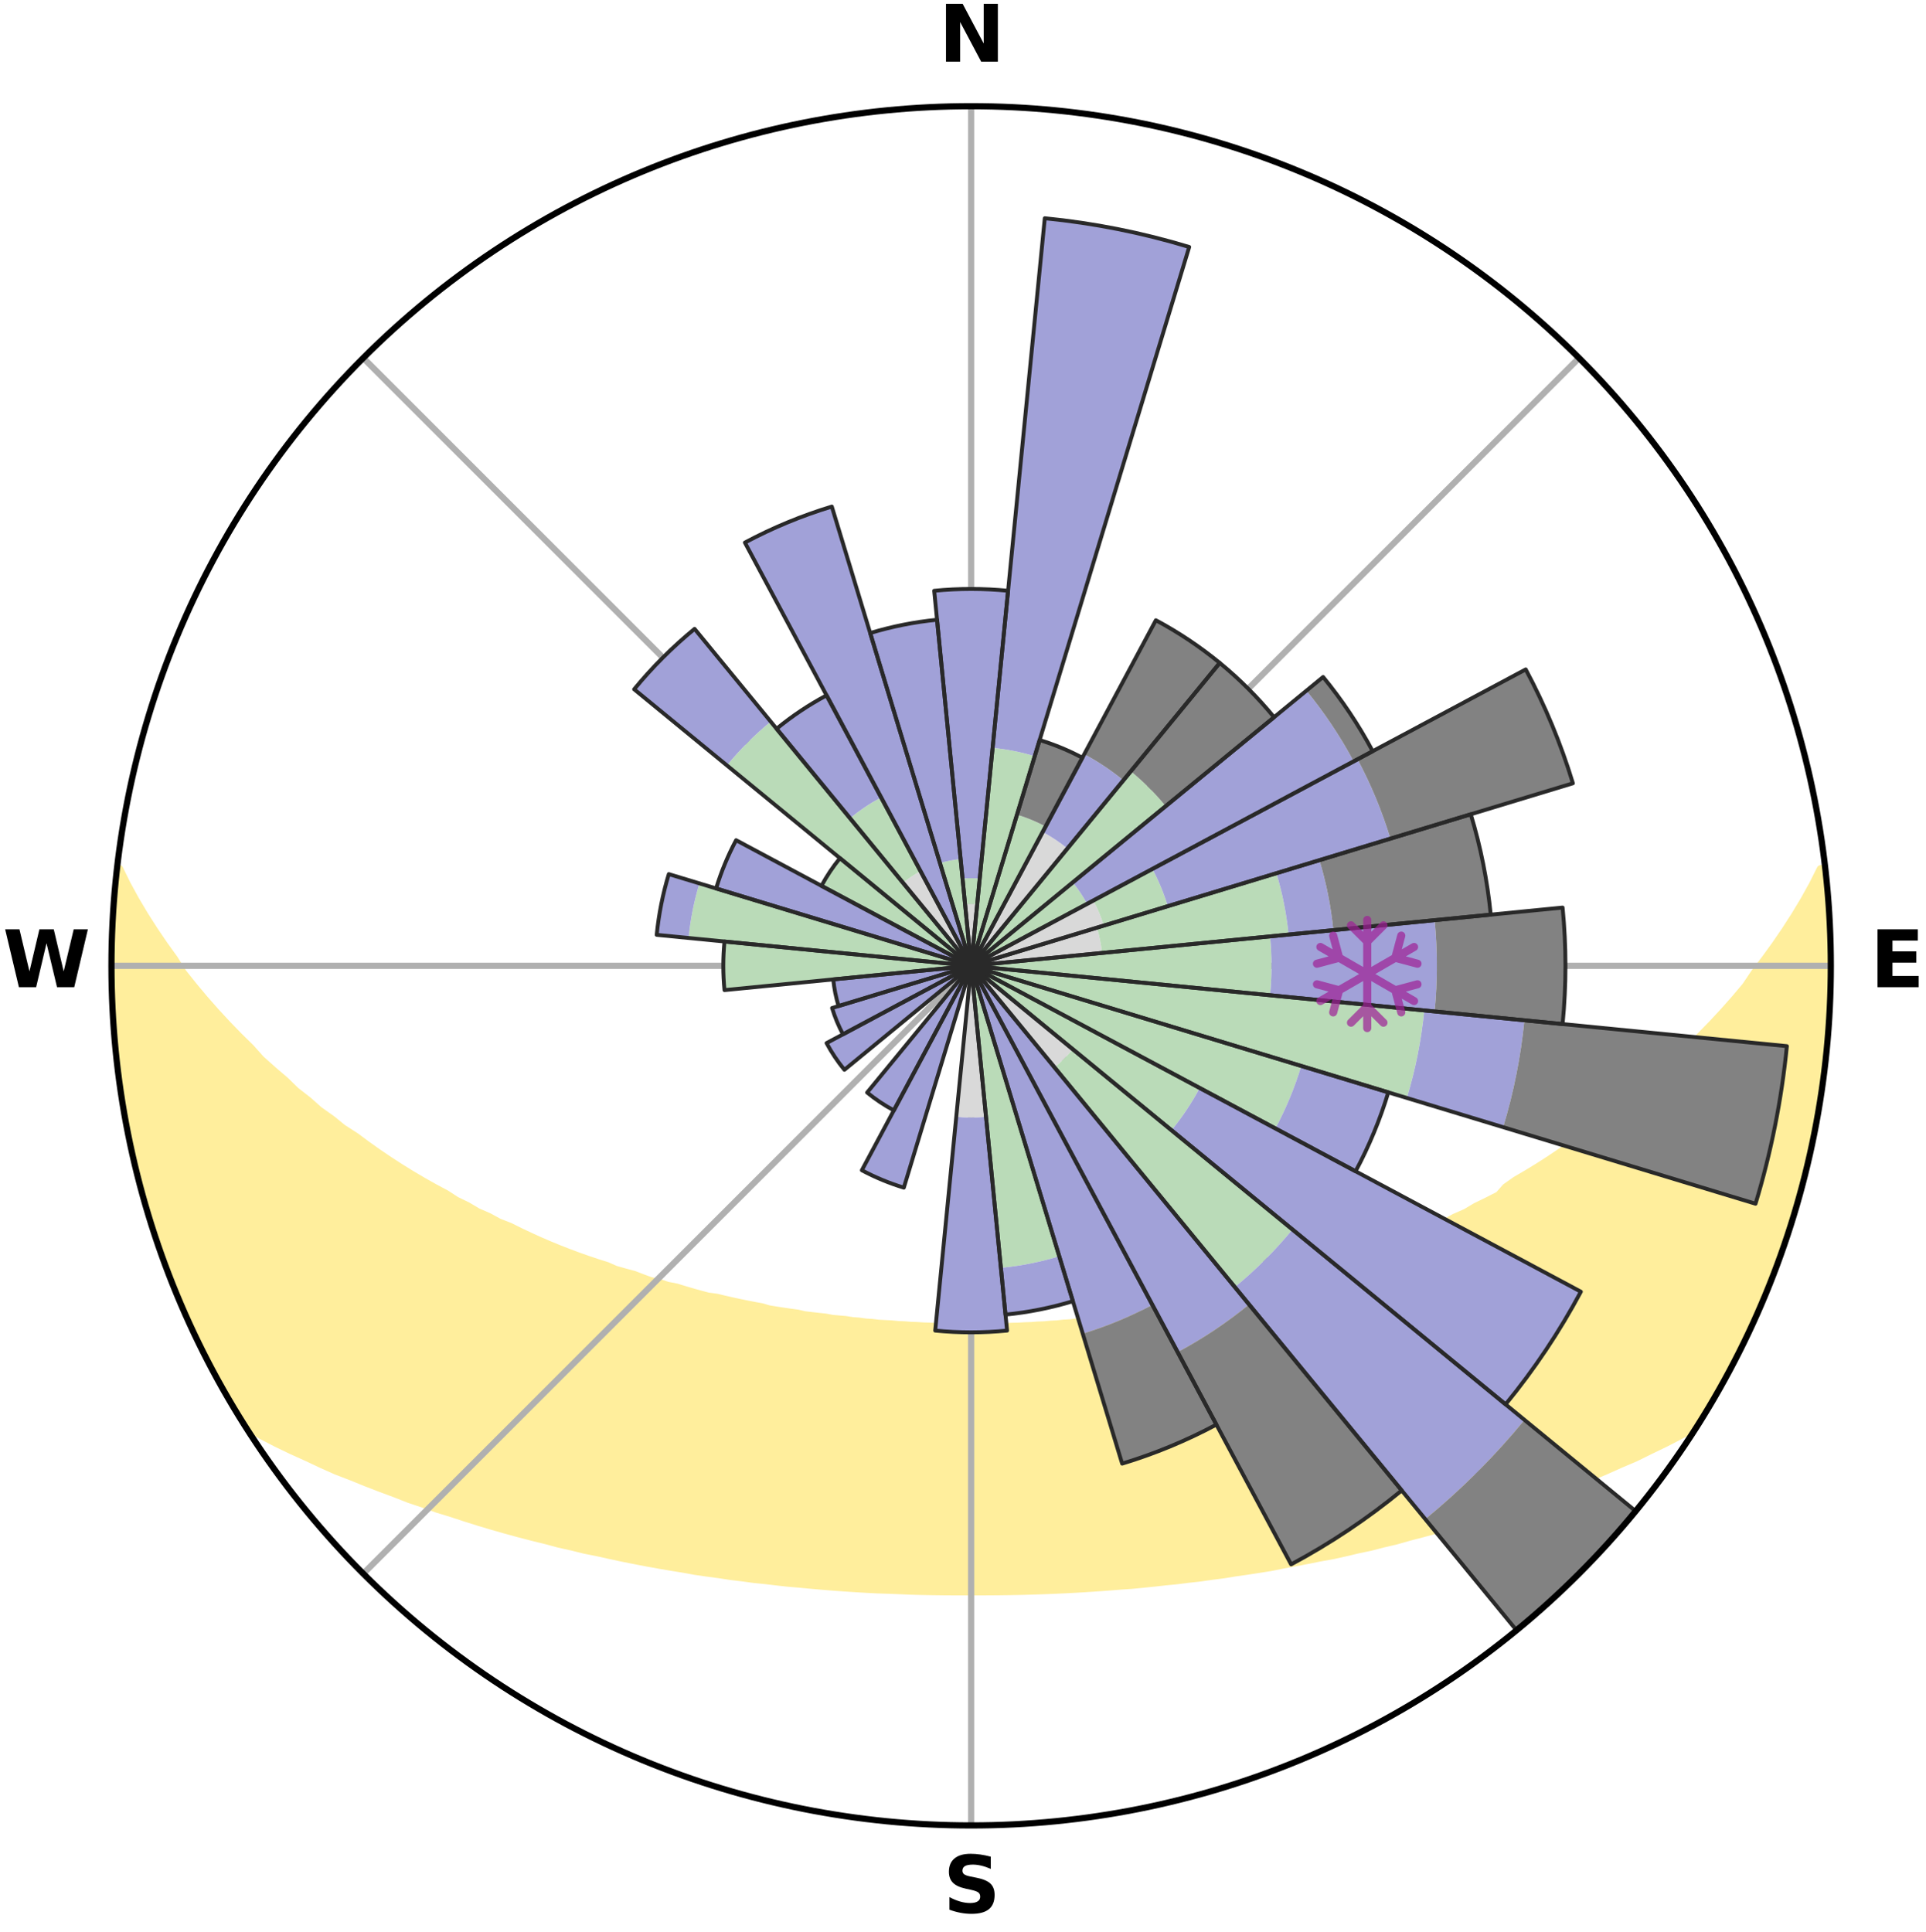 <?xml version="1.0" encoding="utf-8" standalone="no"?>
<!DOCTYPE svg PUBLIC "-//W3C//DTD SVG 1.1//EN"
  "http://www.w3.org/Graphics/SVG/1.1/DTD/svg11.dtd">
<svg xmlns:xlink="http://www.w3.org/1999/xlink" width="248.41pt" height="249.158pt" viewBox="0 0 248.41 249.158" xmlns="http://www.w3.org/2000/svg" version="1.1">
 <title>Ski Rose for ChangBaiShan International Resort</title>
 <defs>
  <style type="text/css">*{stroke-linejoin: round; stroke-linecap: butt}</style>
 </defs>
 <g id="figure_1">
  <g id="patch_1">
   <path d="M 0 249.158 
L 248.41 249.158 
L 248.41 0 
L 0 0 
z
" style="fill: #ffffff"/>
  </g>
  <g id="axes_1">
   <g id="patch_2">
    <path d="M 236.135 124.579 
C 236.135 110.018 233.267 95.599 227.695 82.147 
C 222.122 68.695 213.955 56.471 203.659 46.175 
C 193.363 35.879 181.139 27.711 167.687 22.139 
C 154.235 16.567 139.815 13.699 125.255 13.699 
C 110.694 13.699 96.275 16.567 82.823 22.139 
C 69.371 27.711 57.147 35.879 46.851 46.175 
C 36.555 56.471 28.387 68.695 22.815 82.147 
C 17.243 95.599 14.375 110.018 14.375 124.579 
C 14.375 139.14 17.243 153.559 22.815 167.011 
C 28.387 180.463 36.555 192.687 46.851 202.983 
C 57.147 213.279 69.371 221.447 82.823 227.019 
C 96.275 232.591 110.694 235.459 125.255 235.459 
C 139.815 235.459 154.235 232.591 167.687 227.019 
C 181.139 221.447 193.363 213.279 203.659 202.983 
C 213.955 192.687 222.122 180.463 227.695 167.011 
C 233.267 153.559 236.135 139.14 236.135 124.579 
M 125.255 124.579 
C 125.255 124.579 125.255 124.579 125.255 124.579 
C 125.255 124.579 125.255 124.579 125.255 124.579 
C 125.255 124.579 125.255 124.579 125.255 124.579 
C 125.255 124.579 125.255 124.579 125.255 124.579 
C 125.255 124.579 125.255 124.579 125.255 124.579 
C 125.255 124.579 125.255 124.579 125.255 124.579 
C 125.255 124.579 125.255 124.579 125.255 124.579 
C 125.255 124.579 125.255 124.579 125.255 124.579 
C 125.255 124.579 125.255 124.579 125.255 124.579 
C 125.255 124.579 125.255 124.579 125.255 124.579 
C 125.255 124.579 125.255 124.579 125.255 124.579 
C 125.255 124.579 125.255 124.579 125.255 124.579 
C 125.255 124.579 125.255 124.579 125.255 124.579 
C 125.255 124.579 125.255 124.579 125.255 124.579 
C 125.255 124.579 125.255 124.579 125.255 124.579 
C 125.255 124.579 125.255 124.579 125.255 124.579 
z
" style="fill: #ffffff"/>
   </g>
   <g id="PolyCollection_1">
    <defs>
     <path id="mcf99812751" d="M 235.401 -137.129 
L 234.818 -137.062 
L 233.8 -135.031 
L 232.691 -133.035 
L 231.514 -131.078 
L 230.282 -129.165 
L 229.004 -127.296 
L 227.685 -125.473 
L 226.33 -123.697 
L 225.168 -121.963 
L 223.748 -120.279 
L 222.299 -118.644 
L 220.824 -117.058 
L 219.325 -115.521 
L 217.803 -114.035 
L 216.26 -112.598 
L 214.922 -111.178 
L 213.343 -109.838 
L 211.968 -108.508 
L 210.359 -107.264 
L 208.738 -106.071 
L 207.323 -104.876 
L 205.895 -103.724 
L 204.246 -102.673 
L 202.801 -101.609 
L 201.349 -100.587 
L 199.89 -99.606 
L 198.427 -98.667 
L 196.96 -97.77 
L 195.491 -96.912 
L 194.216 -96.014 
L 193.312 -94.987 
L 191.838 -94.236 
L 190.366 -93.523 
L 189.081 -92.757 
L 187.615 -92.116 
L 186.331 -91.417 
L 184.876 -90.847 
L 183.599 -90.212 
L 182.324 -89.607 
L 181.053 -89.032 
L 179.786 -88.486 
L 178.37 -88.074 
L 177.118 -87.585 
L 176.021 -87.014 
L 174.78 -86.577 
L 173.547 -86.166 
L 172.324 -85.779 
L 171.241 -85.303 
L 170.034 -84.962 
L 168.837 -84.643 
L 167.771 -84.232 
L 166.594 -83.955 
L 165.541 -83.584 
L 164.385 -83.345 
L 163.345 -83.011 
L 162.312 -82.694 
L 161.284 -82.394 
L 160.171 -82.223 
L 159.16 -81.955 
L 158.155 -81.702 
L 157.158 -81.464 
L 156.168 -81.24 
L 155.186 -81.029 
L 154.211 -80.831 
L 153.244 -80.645 
L 152.284 -80.471 
L 151.333 -80.308 
L 150.389 -80.155 
L 149.505 -79.916 
L 148.574 -79.784 
L 147.65 -79.661 
L 146.735 -79.546 
L 145.827 -79.438 
L 144.963 -79.254 
L 144.067 -79.163 
L 143.178 -79.077 
L 142.325 -78.923 
L 141.448 -78.851 
L 140.578 -78.783 
L 139.734 -78.656 
L 138.875 -78.599 
L 138.037 -78.488 
L 137.187 -78.442 
L 136.354 -78.347 
L 135.513 -78.308 
L 134.685 -78.228 
L 133.851 -78.198 
L 133.027 -78.132 
L 132.2 -78.108 
L 131.38 -78.055 
L 130.558 -78.037 
L 129.74 -77.998 
L 128.922 -77.984 
L 128.106 -77.957 
L 127.291 -77.948 
L 126.476 -77.934 
L 125.662 -77.929 
L 124.848 -77.929 
L 124.033 -77.938 
L 123.219 -77.946 
L 122.404 -77.968 
L 121.587 -77.98 
L 120.771 -78.014 
L 119.954 -78.056 
L 119.133 -78.078 
L 118.313 -78.133 
L 117.487 -78.161 
L 116.664 -78.229 
L 115.832 -78.263 
L 115.005 -78.346 
L 114.165 -78.387 
L 113.32 -78.431 
L 112.485 -78.534 
L 111.631 -78.587 
L 110.791 -78.707 
L 109.927 -78.77 
L 109.082 -78.907 
L 108.207 -78.982 
L 107.325 -79.062 
L 106.469 -79.226 
L 105.576 -79.32 
L 104.675 -79.421 
L 103.767 -79.528 
L 102.895 -79.733 
L 101.975 -79.858 
L 101.046 -79.992 
L 100.11 -80.135 
L 99.166 -80.288 
L 98.275 -80.552 
L 97.319 -80.728 
L 96.354 -80.915 
L 95.382 -81.114 
L 94.403 -81.326 
L 93.416 -81.552 
L 92.422 -81.791 
L 91.334 -81.934 
L 90.322 -82.202 
L 89.304 -82.486 
L 88.279 -82.786 
L 87.249 -83.103 
L 86.105 -83.324 
L 85.06 -83.677 
L 83.895 -83.935 
L 82.836 -84.326 
L 81.774 -84.736 
L 80.581 -85.055 
L 79.377 -85.396 
L 78.298 -85.871 
L 77.078 -86.258 
L 75.849 -86.669 
L 74.612 -87.105 
L 73.367 -87.568 
L 72.115 -88.057 
L 70.857 -88.574 
L 69.594 -89.119 
L 68.326 -89.693 
L 67.054 -90.296 
L 65.78 -90.93 
L 64.329 -91.499 
L 63.049 -92.197 
L 61.586 -92.835 
L 60.304 -93.599 
L 58.836 -94.31 
L 57.556 -95.143 
L 56.086 -95.929 
L 54.616 -96.754 
L 53.147 -97.619 
L 51.68 -98.525 
L 50.217 -99.472 
L 48.758 -100.46 
L 47.306 -101.49 
L 45.862 -102.561 
L 44.213 -103.62 
L 42.787 -104.78 
L 41.155 -105.935 
L 39.752 -107.183 
L 38.145 -108.434 
L 36.772 -109.772 
L 35.194 -111.119 
L 33.633 -112.517 
L 32.316 -113.99 
L 30.797 -115.484 
L 29.3 -117.027 
L 27.827 -118.62 
L 26.381 -120.262 
L 24.965 -121.953 
L 23.58 -123.692 
L 22.454 -125.476 
L 21.139 -127.305 
L 19.867 -129.18 
L 18.642 -131.1 
L 17.474 -133.062 
L 16.38 -135.063 
L 15.382 -137.097 
L 15.189 -137.119 
L 15.189 -137.119 
L 14.942 -135.201 
L 14.727 -133.278 
L 14.762 -131.337 
L 14.613 -129.41 
L 14.496 -127.479 
L 14.412 -125.546 
L 14.386 -123.612 
L 14.533 -121.68 
L 14.543 -119.745 
L 14.585 -117.81 
L 14.85 -115.89 
L 14.953 -113.958 
L 15.12 -112.031 
L 15.476 -110.126 
L 15.67 -108.202 
L 15.934 -106.285 
L 16.337 -104.392 
L 16.621 -102.477 
L 17.121 -100.606 
L 17.465 -98.701 
L 18.022 -96.847 
L 18.427 -94.953 
L 19.042 -93.117 
L 19.508 -91.237 
L 20.13 -89.405 
L 20.831 -87.601 
L 21.441 -85.765 
L 22.099 -83.945 
L 22.889 -82.178 
L 23.595 -80.376 
L 24.4 -78.617 
L 25.198 -76.854 
L 26.082 -75.134 
L 26.924 -73.391 
L 27.832 -71.683 
L 28.767 -69.989 
L 29.722 -68.306 
L 30.719 -66.647 
L 31.905 -65.109 
L 33.733 -64.002 
L 35.661 -63.003 
L 37.612 -62.064 
L 39.574 -61.179 
L 41.467 -60.286 
L 43.364 -59.44 
L 45.324 -58.689 
L 47.208 -57.921 
L 49.091 -57.195 
L 50.961 -56.502 
L 52.765 -55.789 
L 54.622 -55.169 
L 56.411 -54.523 
L 58.244 -53.964 
L 60.014 -53.381 
L 61.775 -52.828 
L 63.526 -52.303 
L 65.266 -51.807 
L 66.995 -51.337 
L 68.713 -50.892 
L 70.419 -50.473 
L 72.076 -50.025 
L 73.759 -49.652 
L 75.393 -49.246 
L 77.053 -48.917 
L 78.669 -48.558 
L 80.273 -48.215 
L 81.87 -47.896 
L 83.454 -47.591 
L 85.031 -47.309 
L 86.595 -47.04 
L 88.152 -46.791 
L 89.678 -46.512 
L 91.214 -46.29 
L 92.742 -46.087 
L 94.245 -45.856 
L 95.754 -45.675 
L 97.242 -45.473 
L 98.736 -45.322 
L 100.21 -45.146 
L 101.678 -44.984 
L 103.147 -44.861 
L 104.602 -44.722 
L 106.052 -44.595 
L 107.497 -44.479 
L 108.937 -44.374 
L 110.372 -44.28 
L 111.803 -44.196 
L 113.231 -44.123 
L 114.657 -44.077 
L 116.076 -44.021 
L 117.492 -43.959 
L 118.907 -43.923 
L 120.32 -43.896 
L 121.731 -43.878 
L 123.141 -43.868 
L 124.55 -43.867 
L 125.959 -43.87 
L 127.368 -43.872 
L 128.778 -43.883 
L 130.189 -43.902 
L 131.602 -43.93 
L 133.017 -43.967 
L 134.434 -44.013 
L 135.854 -44.068 
L 137.278 -44.133 
L 138.704 -44.207 
L 140.135 -44.292 
L 141.57 -44.387 
L 143.01 -44.492 
L 144.454 -44.609 
L 145.911 -44.707 
L 147.367 -44.845 
L 148.829 -44.995 
L 150.296 -45.159 
L 151.78 -45.302 
L 153.261 -45.491 
L 154.764 -45.654 
L 156.259 -45.871 
L 157.777 -46.064 
L 159.287 -46.311 
L 160.824 -46.529 
L 162.37 -46.766 
L 163.927 -47.014 
L 165.469 -47.328 
L 167.043 -47.615 
L 168.629 -47.916 
L 170.222 -48.239 
L 171.858 -48.529 
L 173.475 -48.888 
L 175.1 -49.272 
L 176.771 -49.622 
L 178.418 -50.047 
L 180.113 -50.443 
L 181.776 -50.919 
L 183.493 -51.363 
L 185.222 -51.833 
L 186.961 -52.33 
L 188.711 -52.855 
L 190.471 -53.408 
L 192.295 -53.933 
L 194.075 -54.547 
L 195.92 -55.137 
L 197.717 -55.815 
L 199.582 -56.47 
L 201.455 -57.163 
L 203.337 -57.89 
L 205.224 -58.658 
L 207.117 -59.463 
L 209.01 -60.311 
L 210.976 -61.149 
L 212.867 -62.086 
L 214.818 -63.024 
L 216.748 -64.021 
L 218.643 -65.084 
L 219.795 -66.645 
L 220.774 -68.314 
L 221.758 -69.98 
L 222.693 -71.674 
L 223.581 -73.393 
L 224.465 -75.115 
L 225.297 -76.861 
L 226.138 -78.604 
L 226.803 -80.425 
L 227.555 -82.205 
L 228.412 -83.944 
L 229.058 -85.768 
L 229.744 -87.577 
L 230.326 -89.423 
L 230.991 -91.241 
L 231.542 -93.096 
L 232.002 -94.975 
L 232.528 -96.836 
L 233.009 -98.71 
L 233.445 -100.594 
L 233.837 -102.488 
L 234.264 -104.375 
L 234.565 -106.287 
L 234.823 -108.204 
L 235.162 -110.109 
L 235.407 -112.029 
L 235.543 -113.96 
L 235.773 -115.881 
L 235.891 -117.812 
L 235.912 -119.748 
L 236.035 -121.678 
L 236.124 -123.612 
L 236.092 -125.546 
L 235.971 -127.478 
L 236.011 -129.415 
L 235.823 -131.342 
L 235.743 -133.275 
L 235.547 -135.199 
L 235.401 -137.129 
z
" style="stroke: #ffee9c"/>
    </defs>
    <g clip-path="url(#p0090d7c14a)">
     <use xlink:href="#mcf99812751" x="0" y="249.158" style="fill: #ffee9c; stroke: #ffee9c"/>
    </g>
   </g>
   <g id="matplotlib.axis_1">
    <g id="xtick_1">
     <g id="line2d_1">
      <path d="M 125.255 124.579 
L 125.255 13.699 
" clip-path="url(#p0090d7c14a)" style="fill: none; stroke: #b0b0b0; stroke-width: 0.8; stroke-linecap: square"/>
     </g>
     <g id="text_1">
      <!-- N -->
      <g transform="translate(121.07 7.958) scale(0.1 -0.1)">
       <defs>
        <path id="DejaVuSans-Bold-4e" d="M 588 4666 
L 1931 4666 
L 3628 1466 
L 3628 4666 
L 4769 4666 
L 4769 0 
L 3425 0 
L 1728 3200 
L 1728 0 
L 588 0 
L 588 4666 
z
" transform="scale(0.016)"/>
       </defs>
       <use xlink:href="#DejaVuSans-Bold-4e"/>
      </g>
     </g>
    </g>
    <g id="xtick_2">
     <g id="line2d_2">
      <path d="M 125.255 124.579 
L 203.659 46.175 
" clip-path="url(#p0090d7c14a)" style="fill: none; stroke: #b0b0b0; stroke-width: 0.8; stroke-linecap: square"/>
     </g>
    </g>
    <g id="xtick_3">
     <g id="line2d_3">
      <path d="M 125.255 124.579 
L 236.135 124.579 
" clip-path="url(#p0090d7c14a)" style="fill: none; stroke: #b0b0b0; stroke-width: 0.8; stroke-linecap: square"/>
     </g>
     <g id="text_2">
      <!-- E -->
      <g transform="translate(241.219 127.338) scale(0.1 -0.1)">
       <defs>
        <path id="DejaVuSans-Bold-45" d="M 588 4666 
L 3834 4666 
L 3834 3756 
L 1791 3756 
L 1791 2888 
L 3713 2888 
L 3713 1978 
L 1791 1978 
L 1791 909 
L 3903 909 
L 3903 0 
L 588 0 
L 588 4666 
z
" transform="scale(0.016)"/>
       </defs>
       <use xlink:href="#DejaVuSans-Bold-45"/>
      </g>
     </g>
    </g>
    <g id="xtick_4">
     <g id="line2d_4">
      <path d="M 125.255 124.579 
L 203.659 202.983 
" clip-path="url(#p0090d7c14a)" style="fill: none; stroke: #b0b0b0; stroke-width: 0.8; stroke-linecap: square"/>
     </g>
    </g>
    <g id="xtick_5">
     <g id="line2d_5">
      <path d="M 125.255 124.579 
L 125.255 235.459 
" clip-path="url(#p0090d7c14a)" style="fill: none; stroke: #b0b0b0; stroke-width: 0.8; stroke-linecap: square"/>
     </g>
     <g id="text_3">
      <!-- S -->
      <g transform="translate(121.654 246.718) scale(0.1 -0.1)">
       <defs>
        <path id="DejaVuSans-Bold-53" d="M 3834 4519 
L 3834 3531 
Q 3450 3703 3084 3790 
Q 2719 3878 2394 3878 
Q 1963 3878 1756 3759 
Q 1550 3641 1550 3391 
Q 1550 3203 1689 3098 
Q 1828 2994 2194 2919 
L 2706 2816 
Q 3484 2659 3812 2340 
Q 4141 2022 4141 1434 
Q 4141 663 3683 286 
Q 3225 -91 2284 -91 
Q 1841 -91 1394 -6 
Q 947 78 500 244 
L 500 1259 
Q 947 1022 1364 901 
Q 1781 781 2169 781 
Q 2563 781 2772 912 
Q 2981 1044 2981 1288 
Q 2981 1506 2839 1625 
Q 2697 1744 2272 1838 
L 1806 1941 
Q 1106 2091 782 2419 
Q 459 2747 459 3303 
Q 459 4000 909 4375 
Q 1359 4750 2203 4750 
Q 2588 4750 2994 4692 
Q 3400 4634 3834 4519 
z
" transform="scale(0.016)"/>
       </defs>
       <use xlink:href="#DejaVuSans-Bold-53"/>
      </g>
     </g>
    </g>
    <g id="xtick_6">
     <g id="line2d_6">
      <path d="M 125.255 124.579 
L 46.851 202.983 
" clip-path="url(#p0090d7c14a)" style="fill: none; stroke: #b0b0b0; stroke-width: 0.8; stroke-linecap: square"/>
     </g>
    </g>
    <g id="xtick_7">
     <g id="line2d_7">
      <path d="M 125.255 124.579 
L 14.375 124.579 
" clip-path="url(#p0090d7c14a)" style="fill: none; stroke: #b0b0b0; stroke-width: 0.8; stroke-linecap: square"/>
     </g>
     <g id="text_4">
      <!-- W -->
      <g transform="translate(0.36 127.338) scale(0.1 -0.1)">
       <defs>
        <path id="DejaVuSans-Bold-57" d="M 191 4666 
L 1344 4666 
L 2150 1275 
L 2950 4666 
L 4109 4666 
L 4909 1275 
L 5716 4666 
L 6859 4666 
L 5759 0 
L 4372 0 
L 3525 3547 
L 2688 0 
L 1300 0 
L 191 4666 
z
" transform="scale(0.016)"/>
       </defs>
       <use xlink:href="#DejaVuSans-Bold-57"/>
      </g>
     </g>
    </g>
    <g id="xtick_8">
     <g id="line2d_8">
      <path d="M 125.255 124.579 
L 46.851 46.175 
" clip-path="url(#p0090d7c14a)" style="fill: none; stroke: #b0b0b0; stroke-width: 0.8; stroke-linecap: square"/>
     </g>
    </g>
   </g>
   <g id="matplotlib.axis_2"/>
   <g id="patch_3">
    <path d="M 125.255 124.579 
C 125.255 124.579 125.255 124.579 125.255 124.579 
C 125.255 124.579 125.255 124.579 125.255 124.579 
L 126.038 116.626 
C 125.778 116.6 125.516 116.587 125.255 116.587 
C 124.993 116.587 124.732 116.6 124.472 116.626 
z
" clip-path="url(#p0090d7c14a)" style="fill: #d9d9d9"/>
   </g>
   <g id="patch_4">
    <path d="M 125.255 124.579 
C 125.255 124.579 125.255 124.579 125.255 124.579 
C 125.255 124.579 125.255 124.579 125.255 124.579 
L 125.255 124.579 
C 125.255 124.579 125.255 124.579 125.255 124.579 
C 125.255 124.579 125.255 124.579 125.255 124.579 
z
" clip-path="url(#p0090d7c14a)" style="fill: #d9d9d9"/>
   </g>
   <g id="patch_5">
    <path d="M 125.255 124.579 
C 125.255 124.579 125.255 124.579 125.255 124.579 
C 125.255 124.579 125.255 124.579 125.255 124.579 
L 125.255 124.579 
C 125.255 124.579 125.255 124.579 125.255 124.579 
C 125.255 124.579 125.255 124.579 125.255 124.579 
z
" clip-path="url(#p0090d7c14a)" style="fill: #d9d9d9"/>
   </g>
   <g id="patch_6">
    <path d="M 125.255 124.579 
C 125.255 124.579 125.255 124.579 125.255 124.579 
C 125.255 124.579 125.255 124.579 125.255 124.579 
L 137.673 109.447 
C 137.178 109.04 136.663 108.659 136.13 108.303 
C 135.598 107.947 135.048 107.617 134.483 107.315 
z
" clip-path="url(#p0090d7c14a)" style="fill: #d9d9d9"/>
   </g>
   <g id="patch_7">
    <path d="M 125.255 124.579 
C 125.255 124.579 125.255 124.579 125.255 124.579 
C 125.255 124.579 125.255 124.579 125.255 124.579 
L 125.255 124.579 
C 125.255 124.579 125.255 124.579 125.255 124.579 
C 125.255 124.579 125.255 124.579 125.255 124.579 
z
" clip-path="url(#p0090d7c14a)" style="fill: #d9d9d9"/>
   </g>
   <g id="patch_8">
    <path d="M 125.255 124.579 
C 125.255 124.579 125.255 124.579 125.255 124.579 
C 125.255 124.579 125.255 124.579 125.255 124.579 
L 125.255 124.579 
C 125.255 124.579 125.255 124.579 125.255 124.579 
C 125.255 124.579 125.255 124.579 125.255 124.579 
z
" clip-path="url(#p0090d7c14a)" style="fill: #d9d9d9"/>
   </g>
   <g id="patch_9">
    <path d="M 125.255 124.579 
C 125.255 124.579 125.255 124.579 125.255 124.579 
C 125.255 124.579 125.255 124.579 125.255 124.579 
L 142.355 119.392 
C 142.186 118.832 141.988 118.281 141.765 117.741 
C 141.541 117.2 141.29 116.671 141.015 116.155 
z
" clip-path="url(#p0090d7c14a)" style="fill: #d9d9d9"/>
   </g>
   <g id="patch_10">
    <path d="M 125.255 124.579 
C 125.255 124.579 125.255 124.579 125.255 124.579 
C 125.255 124.579 125.255 124.579 125.255 124.579 
L 142.126 122.917 
C 142.072 122.365 141.99 121.816 141.882 121.272 
C 141.774 120.727 141.639 120.189 141.478 119.658 
z
" clip-path="url(#p0090d7c14a)" style="fill: #d9d9d9"/>
   </g>
   <g id="patch_11">
    <path d="M 125.255 124.579 
C 125.255 124.579 125.255 124.579 125.255 124.579 
C 125.255 124.579 125.255 124.579 125.255 124.579 
L 125.255 124.579 
C 125.255 124.579 125.255 124.579 125.255 124.579 
C 125.255 124.579 125.255 124.579 125.255 124.579 
z
" clip-path="url(#p0090d7c14a)" style="fill: #d9d9d9"/>
   </g>
   <g id="patch_12">
    <path d="M 125.255 124.579 
C 125.255 124.579 125.255 124.579 125.255 124.579 
C 125.255 124.579 125.255 124.579 125.255 124.579 
L 125.255 124.579 
C 125.255 124.579 125.255 124.579 125.255 124.579 
C 125.255 124.579 125.255 124.579 125.255 124.579 
z
" clip-path="url(#p0090d7c14a)" style="fill: #d9d9d9"/>
   </g>
   <g id="patch_13">
    <path d="M 125.255 124.579 
C 125.255 124.579 125.255 124.579 125.255 124.579 
C 125.255 124.579 125.255 124.579 125.255 124.579 
L 125.255 124.579 
C 125.255 124.579 125.255 124.579 125.255 124.579 
C 125.255 124.579 125.255 124.579 125.255 124.579 
z
" clip-path="url(#p0090d7c14a)" style="fill: #d9d9d9"/>
   </g>
   <g id="patch_14">
    <path d="M 125.255 124.579 
C 125.255 124.579 125.255 124.579 125.255 124.579 
C 125.255 124.579 125.255 124.579 125.255 124.579 
L 125.255 124.579 
C 125.255 124.579 125.255 124.579 125.255 124.579 
C 125.255 124.579 125.255 124.579 125.255 124.579 
z
" clip-path="url(#p0090d7c14a)" style="fill: #d9d9d9"/>
   </g>
   <g id="patch_15">
    <path d="M 125.255 124.579 
C 125.255 124.579 125.255 124.579 125.255 124.579 
C 125.255 124.579 125.255 124.579 125.255 124.579 
L 136.01 137.684 
C 136.439 137.332 136.85 136.959 137.242 136.567 
C 137.635 136.174 138.008 135.763 138.36 135.334 
z
" clip-path="url(#p0090d7c14a)" style="fill: #d9d9d9"/>
   </g>
   <g id="patch_16">
    <path d="M 125.255 124.579 
C 125.255 124.579 125.255 124.579 125.255 124.579 
C 125.255 124.579 125.255 124.579 125.255 124.579 
L 125.255 124.579 
C 125.255 124.579 125.255 124.579 125.255 124.579 
C 125.255 124.579 125.255 124.579 125.255 124.579 
z
" clip-path="url(#p0090d7c14a)" style="fill: #d9d9d9"/>
   </g>
   <g id="patch_17">
    <path d="M 125.255 124.579 
C 125.255 124.579 125.255 124.579 125.255 124.579 
C 125.255 124.579 125.255 124.579 125.255 124.579 
L 125.255 124.579 
C 125.255 124.579 125.255 124.579 125.255 124.579 
C 125.255 124.579 125.255 124.579 125.255 124.579 
z
" clip-path="url(#p0090d7c14a)" style="fill: #d9d9d9"/>
   </g>
   <g id="patch_18">
    <path d="M 125.255 124.579 
C 125.255 124.579 125.255 124.579 125.255 124.579 
C 125.255 124.579 125.255 124.579 125.255 124.579 
L 125.255 124.579 
C 125.255 124.579 125.255 124.579 125.255 124.579 
C 125.255 124.579 125.255 124.579 125.255 124.579 
z
" clip-path="url(#p0090d7c14a)" style="fill: #d9d9d9"/>
   </g>
   <g id="patch_19">
    <path d="M 125.255 124.579 
C 125.255 124.579 125.255 124.579 125.255 124.579 
C 125.255 124.579 125.255 124.579 125.255 124.579 
L 123.336 144.06 
C 123.974 144.123 124.614 144.155 125.255 144.155 
C 125.896 144.155 126.536 144.123 127.174 144.06 
z
" clip-path="url(#p0090d7c14a)" style="fill: #d9d9d9"/>
   </g>
   <g id="patch_20">
    <path d="M 125.255 124.579 
C 125.255 124.579 125.255 124.579 125.255 124.579 
C 125.255 124.579 125.255 124.579 125.255 124.579 
L 125.255 124.579 
C 125.255 124.579 125.255 124.579 125.255 124.579 
C 125.255 124.579 125.255 124.579 125.255 124.579 
z
" clip-path="url(#p0090d7c14a)" style="fill: #d9d9d9"/>
   </g>
   <g id="patch_21">
    <path d="M 125.255 124.579 
C 125.255 124.579 125.255 124.579 125.255 124.579 
C 125.255 124.579 125.255 124.579 125.255 124.579 
L 125.255 124.579 
C 125.255 124.579 125.255 124.579 125.255 124.579 
C 125.255 124.579 125.255 124.579 125.255 124.579 
z
" clip-path="url(#p0090d7c14a)" style="fill: #d9d9d9"/>
   </g>
   <g id="patch_22">
    <path d="M 125.255 124.579 
C 125.255 124.579 125.255 124.579 125.255 124.579 
C 125.255 124.579 125.255 124.579 125.255 124.579 
L 125.255 124.579 
C 125.255 124.579 125.255 124.579 125.255 124.579 
C 125.255 124.579 125.255 124.579 125.255 124.579 
z
" clip-path="url(#p0090d7c14a)" style="fill: #d9d9d9"/>
   </g>
   <g id="patch_23">
    <path d="M 125.255 124.579 
C 125.255 124.579 125.255 124.579 125.255 124.579 
C 125.255 124.579 125.255 124.579 125.255 124.579 
L 125.255 124.579 
C 125.255 124.579 125.255 124.579 125.255 124.579 
C 125.255 124.579 125.255 124.579 125.255 124.579 
z
" clip-path="url(#p0090d7c14a)" style="fill: #d9d9d9"/>
   </g>
   <g id="patch_24">
    <path d="M 125.255 124.579 
C 125.255 124.579 125.255 124.579 125.255 124.579 
C 125.255 124.579 125.255 124.579 125.255 124.579 
L 125.255 124.579 
C 125.255 124.579 125.255 124.579 125.255 124.579 
C 125.255 124.579 125.255 124.579 125.255 124.579 
z
" clip-path="url(#p0090d7c14a)" style="fill: #d9d9d9"/>
   </g>
   <g id="patch_25">
    <path d="M 125.255 124.579 
C 125.255 124.579 125.255 124.579 125.255 124.579 
C 125.255 124.579 125.255 124.579 125.255 124.579 
L 125.255 124.579 
C 125.255 124.579 125.255 124.579 125.255 124.579 
C 125.255 124.579 125.255 124.579 125.255 124.579 
z
" clip-path="url(#p0090d7c14a)" style="fill: #d9d9d9"/>
   </g>
   <g id="patch_26">
    <path d="M 125.255 124.579 
C 125.255 124.579 125.255 124.579 125.255 124.579 
C 125.255 124.579 125.255 124.579 125.255 124.579 
L 125.255 124.579 
C 125.255 124.579 125.255 124.579 125.255 124.579 
C 125.255 124.579 125.255 124.579 125.255 124.579 
z
" clip-path="url(#p0090d7c14a)" style="fill: #d9d9d9"/>
   </g>
   <g id="patch_27">
    <path d="M 125.255 124.579 
C 125.255 124.579 125.255 124.579 125.255 124.579 
C 125.255 124.579 125.255 124.579 125.255 124.579 
L 125.255 124.579 
C 125.255 124.579 125.255 124.579 125.255 124.579 
C 125.255 124.579 125.255 124.579 125.255 124.579 
z
" clip-path="url(#p0090d7c14a)" style="fill: #d9d9d9"/>
   </g>
   <g id="patch_28">
    <path d="M 125.255 124.579 
C 125.255 124.579 125.255 124.579 125.255 124.579 
C 125.255 124.579 125.255 124.579 125.255 124.579 
L 125.255 124.579 
C 125.255 124.579 125.255 124.579 125.255 124.579 
C 125.255 124.579 125.255 124.579 125.255 124.579 
z
" clip-path="url(#p0090d7c14a)" style="fill: #d9d9d9"/>
   </g>
   <g id="patch_29">
    <path d="M 125.255 124.579 
C 125.255 124.579 125.255 124.579 125.255 124.579 
C 125.255 124.579 125.255 124.579 125.255 124.579 
L 125.255 124.579 
C 125.255 124.579 125.255 124.579 125.255 124.579 
C 125.255 124.579 125.255 124.579 125.255 124.579 
z
" clip-path="url(#p0090d7c14a)" style="fill: #d9d9d9"/>
   </g>
   <g id="patch_30">
    <path d="M 125.255 124.579 
C 125.255 124.579 125.255 124.579 125.255 124.579 
C 125.255 124.579 125.255 124.579 125.255 124.579 
L 125.255 124.579 
C 125.255 124.579 125.255 124.579 125.255 124.579 
C 125.255 124.579 125.255 124.579 125.255 124.579 
z
" clip-path="url(#p0090d7c14a)" style="fill: #d9d9d9"/>
   </g>
   <g id="patch_31">
    <path d="M 125.255 124.579 
C 125.255 124.579 125.255 124.579 125.255 124.579 
C 125.255 124.579 125.255 124.579 125.255 124.579 
L 125.255 124.579 
C 125.255 124.579 125.255 124.579 125.255 124.579 
C 125.255 124.579 125.255 124.579 125.255 124.579 
z
" clip-path="url(#p0090d7c14a)" style="fill: #d9d9d9"/>
   </g>
   <g id="patch_32">
    <path d="M 125.255 124.579 
C 125.255 124.579 125.255 124.579 125.255 124.579 
C 125.255 124.579 125.255 124.579 125.255 124.579 
L 118.73 112.372 
C 118.33 112.585 117.941 112.818 117.565 113.07 
C 117.188 113.322 116.824 113.592 116.474 113.879 
z
" clip-path="url(#p0090d7c14a)" style="fill: #d9d9d9"/>
   </g>
   <g id="patch_33">
    <path d="M 125.255 124.579 
C 125.255 124.579 125.255 124.579 125.255 124.579 
C 125.255 124.579 125.255 124.579 125.255 124.579 
L 125.255 124.579 
C 125.255 124.579 125.255 124.579 125.255 124.579 
C 125.255 124.579 125.255 124.579 125.255 124.579 
z
" clip-path="url(#p0090d7c14a)" style="fill: #d9d9d9"/>
   </g>
   <g id="patch_34">
    <path d="M 125.255 124.579 
C 125.255 124.579 125.255 124.579 125.255 124.579 
C 125.255 124.579 125.255 124.579 125.255 124.579 
L 125.255 124.579 
C 125.255 124.579 125.255 124.579 125.255 124.579 
C 125.255 124.579 125.255 124.579 125.255 124.579 
z
" clip-path="url(#p0090d7c14a)" style="fill: #d9d9d9"/>
   </g>
   <g id="patch_35">
    <path d="M 124.472 116.626 
C 124.732 116.6 124.993 116.587 125.255 116.587 
C 125.516 116.587 125.778 116.6 126.038 116.626 
L 126.363 113.332 
C 125.994 113.295 125.625 113.277 125.255 113.277 
C 124.885 113.277 124.515 113.295 124.147 113.332 
z
" clip-path="url(#p0090d7c14a)" style="fill: #badbb8"/>
   </g>
   <g id="patch_36">
    <path d="M 125.255 124.579 
C 125.255 124.579 125.255 124.579 125.255 124.579 
C 125.255 124.579 125.255 124.579 125.255 124.579 
L 133.457 97.541 
C 132.572 97.272 131.674 97.048 130.767 96.867 
C 129.86 96.687 128.945 96.551 128.024 96.46 
z
" clip-path="url(#p0090d7c14a)" style="fill: #badbb8"/>
   </g>
   <g id="patch_37">
    <path d="M 125.255 124.579 
C 125.255 124.579 125.255 124.579 125.255 124.579 
C 125.255 124.579 125.255 124.579 125.255 124.579 
L 134.859 106.61 
C 134.271 106.296 133.668 106.01 133.052 105.755 
C 132.436 105.5 131.808 105.275 131.169 105.082 
z
" clip-path="url(#p0090d7c14a)" style="fill: #badbb8"/>
   </g>
   <g id="patch_38">
    <path d="M 134.483 107.315 
C 135.048 107.617 135.598 107.947 136.13 108.303 
C 136.663 108.659 137.178 109.04 137.673 109.447 
L 137.673 109.447 
C 137.178 109.04 136.663 108.659 136.13 108.303 
C 135.598 107.947 135.048 107.617 134.483 107.315 
z
" clip-path="url(#p0090d7c14a)" style="fill: #badbb8"/>
   </g>
   <g id="patch_39">
    <path d="M 125.255 124.579 
C 125.255 124.579 125.255 124.579 125.255 124.579 
C 125.255 124.579 125.255 124.579 125.255 124.579 
L 150.349 103.985 
C 149.675 103.164 148.961 102.376 148.209 101.625 
C 147.458 100.873 146.67 100.159 145.849 99.485 
z
" clip-path="url(#p0090d7c14a)" style="fill: #badbb8"/>
   </g>
   <g id="patch_40">
    <path d="M 125.255 124.579 
C 125.255 124.579 125.255 124.579 125.255 124.579 
C 125.255 124.579 125.255 124.579 125.255 124.579 
L 140.206 116.588 
C 139.944 116.098 139.659 115.622 139.351 115.161 
C 139.042 114.699 138.712 114.253 138.36 113.824 
z
" clip-path="url(#p0090d7c14a)" style="fill: #badbb8"/>
   </g>
   <g id="patch_41">
    <path d="M 141.015 116.155 
C 141.29 116.671 141.541 117.2 141.765 117.741 
C 141.988 118.281 142.186 118.832 142.355 119.392 
L 150.619 116.885 
C 150.367 116.055 150.075 115.237 149.743 114.436 
C 149.411 113.634 149.039 112.85 148.631 112.085 
z
" clip-path="url(#p0090d7c14a)" style="fill: #badbb8"/>
   </g>
   <g id="patch_42">
    <path d="M 141.478 119.658 
C 141.639 120.189 141.774 120.727 141.882 121.272 
C 141.99 121.816 142.072 122.365 142.126 122.917 
L 166.196 120.547 
C 166.064 119.207 165.867 117.874 165.604 116.553 
C 165.341 115.232 165.014 113.925 164.623 112.637 
z
" clip-path="url(#p0090d7c14a)" style="fill: #badbb8"/>
   </g>
   <g id="patch_43">
    <path d="M 125.255 124.579 
C 125.255 124.579 125.255 124.579 125.255 124.579 
C 125.255 124.579 125.255 124.579 125.255 124.579 
L 163.809 128.376 
C 163.934 127.114 163.996 125.847 163.996 124.579 
C 163.996 123.311 163.934 122.044 163.809 120.782 
z
" clip-path="url(#p0090d7c14a)" style="fill: #badbb8"/>
   </g>
   <g id="patch_44">
    <path d="M 125.255 124.579 
C 125.255 124.579 125.255 124.579 125.255 124.579 
C 125.255 124.579 125.255 124.579 125.255 124.579 
L 181.453 141.626 
C 182.011 139.787 182.478 137.921 182.853 136.036 
C 183.228 134.151 183.51 132.248 183.699 130.335 
z
" clip-path="url(#p0090d7c14a)" style="fill: #badbb8"/>
   </g>
   <g id="patch_45">
    <path d="M 125.255 124.579 
C 125.255 124.579 125.255 124.579 125.255 124.579 
C 125.255 124.579 125.255 124.579 125.255 124.579 
L 164.497 145.554 
C 165.183 144.27 165.806 142.952 166.364 141.607 
C 166.921 140.261 167.412 138.889 167.835 137.496 
z
" clip-path="url(#p0090d7c14a)" style="fill: #badbb8"/>
   </g>
   <g id="patch_46">
    <path d="M 125.255 124.579 
C 125.255 124.579 125.255 124.579 125.255 124.579 
C 125.255 124.579 125.255 124.579 125.255 124.579 
L 151.098 145.788 
C 151.792 144.942 152.444 144.063 153.052 143.153 
C 153.66 142.243 154.223 141.304 154.739 140.339 
z
" clip-path="url(#p0090d7c14a)" style="fill: #badbb8"/>
   </g>
   <g id="patch_47">
    <path d="M 138.36 135.334 
C 138.008 135.763 137.635 136.174 137.242 136.567 
C 136.85 136.959 136.439 137.332 136.01 137.684 
L 159.265 166.02 
C 160.621 164.907 161.922 163.728 163.163 162.487 
C 164.403 161.246 165.583 159.945 166.696 158.589 
z
" clip-path="url(#p0090d7c14a)" style="fill: #badbb8"/>
   </g>
   <g id="patch_48">
    <path d="M 125.255 124.579 
C 125.255 124.579 125.255 124.579 125.255 124.579 
C 125.255 124.579 125.255 124.579 125.255 124.579 
L 125.255 124.579 
C 125.255 124.579 125.255 124.579 125.255 124.579 
C 125.255 124.579 125.255 124.579 125.255 124.579 
z
" clip-path="url(#p0090d7c14a)" style="fill: #badbb8"/>
   </g>
   <g id="patch_49">
    <path d="M 125.255 124.579 
C 125.255 124.579 125.255 124.579 125.255 124.579 
C 125.255 124.579 125.255 124.579 125.255 124.579 
L 125.255 124.579 
C 125.255 124.579 125.255 124.579 125.255 124.579 
C 125.255 124.579 125.255 124.579 125.255 124.579 
z
" clip-path="url(#p0090d7c14a)" style="fill: #badbb8"/>
   </g>
   <g id="patch_50">
    <path d="M 125.255 124.579 
C 125.255 124.579 125.255 124.579 125.255 124.579 
C 125.255 124.579 125.255 124.579 125.255 124.579 
L 129.092 163.542 
C 130.368 163.416 131.636 163.228 132.893 162.978 
C 134.15 162.728 135.394 162.416 136.62 162.044 
z
" clip-path="url(#p0090d7c14a)" style="fill: #badbb8"/>
   </g>
   <g id="patch_51">
    <path d="M 127.174 144.06 
C 126.536 144.123 125.896 144.155 125.255 144.155 
C 124.614 144.155 123.974 144.123 123.336 144.06 
L 123.336 144.06 
C 123.974 144.123 124.614 144.155 125.255 144.155 
C 125.896 144.155 126.536 144.123 127.174 144.06 
z
" clip-path="url(#p0090d7c14a)" style="fill: #badbb8"/>
   </g>
   <g id="patch_52">
    <path d="M 125.255 124.579 
C 125.255 124.579 125.255 124.579 125.255 124.579 
C 125.255 124.579 125.255 124.579 125.255 124.579 
L 125.255 124.579 
C 125.255 124.579 125.255 124.579 125.255 124.579 
C 125.255 124.579 125.255 124.579 125.255 124.579 
z
" clip-path="url(#p0090d7c14a)" style="fill: #badbb8"/>
   </g>
   <g id="patch_53">
    <path d="M 125.255 124.579 
C 125.255 124.579 125.255 124.579 125.255 124.579 
C 125.255 124.579 125.255 124.579 125.255 124.579 
L 125.255 124.579 
C 125.255 124.579 125.255 124.579 125.255 124.579 
C 125.255 124.579 125.255 124.579 125.255 124.579 
z
" clip-path="url(#p0090d7c14a)" style="fill: #badbb8"/>
   </g>
   <g id="patch_54">
    <path d="M 125.255 124.579 
C 125.255 124.579 125.255 124.579 125.255 124.579 
C 125.255 124.579 125.255 124.579 125.255 124.579 
L 125.255 124.579 
C 125.255 124.579 125.255 124.579 125.255 124.579 
C 125.255 124.579 125.255 124.579 125.255 124.579 
z
" clip-path="url(#p0090d7c14a)" style="fill: #badbb8"/>
   </g>
   <g id="patch_55">
    <path d="M 125.255 124.579 
C 125.255 124.579 125.255 124.579 125.255 124.579 
C 125.255 124.579 125.255 124.579 125.255 124.579 
L 125.255 124.579 
C 125.255 124.579 125.255 124.579 125.255 124.579 
C 125.255 124.579 125.255 124.579 125.255 124.579 
z
" clip-path="url(#p0090d7c14a)" style="fill: #badbb8"/>
   </g>
   <g id="patch_56">
    <path d="M 125.255 124.579 
C 125.255 124.579 125.255 124.579 125.255 124.579 
C 125.255 124.579 125.255 124.579 125.255 124.579 
L 125.255 124.579 
C 125.255 124.579 125.255 124.579 125.255 124.579 
C 125.255 124.579 125.255 124.579 125.255 124.579 
z
" clip-path="url(#p0090d7c14a)" style="fill: #badbb8"/>
   </g>
   <g id="patch_57">
    <path d="M 125.255 124.579 
C 125.255 124.579 125.255 124.579 125.255 124.579 
C 125.255 124.579 125.255 124.579 125.255 124.579 
L 125.255 124.579 
C 125.255 124.579 125.255 124.579 125.255 124.579 
C 125.255 124.579 125.255 124.579 125.255 124.579 
z
" clip-path="url(#p0090d7c14a)" style="fill: #badbb8"/>
   </g>
   <g id="patch_58">
    <path d="M 125.255 124.579 
C 125.255 124.579 125.255 124.579 125.255 124.579 
C 125.255 124.579 125.255 124.579 125.255 124.579 
L 125.255 124.579 
C 125.255 124.579 125.255 124.579 125.255 124.579 
C 125.255 124.579 125.255 124.579 125.255 124.579 
z
" clip-path="url(#p0090d7c14a)" style="fill: #badbb8"/>
   </g>
   <g id="patch_59">
    <path d="M 125.255 124.579 
C 125.255 124.579 125.255 124.579 125.255 124.579 
C 125.255 124.579 125.255 124.579 125.255 124.579 
L 93.442 121.446 
C 93.34 122.487 93.288 123.533 93.288 124.579 
C 93.288 125.625 93.34 126.671 93.442 127.712 
z
" clip-path="url(#p0090d7c14a)" style="fill: #badbb8"/>
   </g>
   <g id="patch_60">
    <path d="M 125.255 124.579 
C 125.255 124.579 125.255 124.579 125.255 124.579 
C 125.255 124.579 125.255 124.579 125.255 124.579 
L 90.209 113.948 
C 89.861 115.095 89.57 116.259 89.336 117.434 
C 89.102 118.61 88.926 119.796 88.809 120.989 
z
" clip-path="url(#p0090d7c14a)" style="fill: #badbb8"/>
   </g>
   <g id="patch_61">
    <path d="M 125.255 124.579 
C 125.255 124.579 125.255 124.579 125.255 124.579 
C 125.255 124.579 125.255 124.579 125.255 124.579 
L 125.255 124.579 
C 125.255 124.579 125.255 124.579 125.255 124.579 
C 125.255 124.579 125.255 124.579 125.255 124.579 
z
" clip-path="url(#p0090d7c14a)" style="fill: #badbb8"/>
   </g>
   <g id="patch_62">
    <path d="M 125.255 124.579 
C 125.255 124.579 125.255 124.579 125.255 124.579 
C 125.255 124.579 125.255 124.579 125.255 124.579 
L 108.337 110.695 
C 107.882 111.248 107.455 111.824 107.057 112.42 
C 106.659 113.015 106.291 113.63 105.953 114.262 
z
" clip-path="url(#p0090d7c14a)" style="fill: #badbb8"/>
   </g>
   <g id="patch_63">
    <path d="M 125.255 124.579 
C 125.255 124.579 125.255 124.579 125.255 124.579 
C 125.255 124.579 125.255 124.579 125.255 124.579 
L 99.404 93.079 
C 98.372 93.925 97.384 94.822 96.44 95.765 
C 95.497 96.708 94.601 97.697 93.755 98.728 
z
" clip-path="url(#p0090d7c14a)" style="fill: #badbb8"/>
   </g>
   <g id="patch_64">
    <path d="M 116.474 113.879 
C 116.824 113.592 117.188 113.322 117.565 113.07 
C 117.941 112.818 118.33 112.585 118.73 112.372 
L 113.643 102.856 
C 112.932 103.236 112.24 103.65 111.57 104.098 
C 110.9 104.546 110.252 105.027 109.628 105.538 
z
" clip-path="url(#p0090d7c14a)" style="fill: #badbb8"/>
   </g>
   <g id="patch_65">
    <path d="M 125.255 124.579 
C 125.255 124.579 125.255 124.579 125.255 124.579 
C 125.255 124.579 125.255 124.579 125.255 124.579 
L 125.255 124.579 
C 125.255 124.579 125.255 124.579 125.255 124.579 
C 125.255 124.579 125.255 124.579 125.255 124.579 
z
" clip-path="url(#p0090d7c14a)" style="fill: #badbb8"/>
   </g>
   <g id="patch_66">
    <path d="M 125.255 124.579 
C 125.255 124.579 125.255 124.579 125.255 124.579 
C 125.255 124.579 125.255 124.579 125.255 124.579 
L 123.898 110.804 
C 123.447 110.848 122.999 110.915 122.554 111.003 
C 122.11 111.091 121.67 111.202 121.237 111.333 
z
" clip-path="url(#p0090d7c14a)" style="fill: #badbb8"/>
   </g>
   <g id="patch_67">
    <path d="M 124.147 113.332 
C 124.515 113.295 124.885 113.277 125.255 113.277 
C 125.625 113.277 125.994 113.295 126.363 113.332 
L 130.02 76.202 
C 128.436 76.046 126.846 75.968 125.255 75.968 
C 123.664 75.968 122.074 76.046 120.49 76.202 
z
" clip-path="url(#p0090d7c14a)" style="fill: #a1a1d8"/>
   </g>
   <g id="patch_68">
    <path d="M 128.024 96.46 
C 128.945 96.551 129.86 96.687 130.767 96.867 
C 131.674 97.048 132.572 97.272 133.457 97.541 
L 153.382 31.857 
C 150.347 30.937 147.268 30.166 144.158 29.547 
C 141.047 28.928 137.908 28.463 134.752 28.152 
z
" clip-path="url(#p0090d7c14a)" style="fill: #a1a1d8"/>
   </g>
   <g id="patch_69">
    <path d="M 131.169 105.082 
C 131.808 105.275 132.436 105.5 133.052 105.755 
C 133.668 106.01 134.271 106.296 134.859 106.61 
L 134.859 106.61 
C 134.271 106.296 133.668 106.01 133.052 105.755 
C 132.436 105.5 131.808 105.275 131.169 105.082 
z
" clip-path="url(#p0090d7c14a)" style="fill: #a1a1d8"/>
   </g>
   <g id="patch_70">
    <path d="M 134.483 107.315 
C 135.048 107.617 135.598 107.947 136.13 108.303 
C 136.663 108.659 137.178 109.04 137.673 109.447 
L 144.89 100.653 
C 144.107 100.01 143.293 99.407 142.451 98.844 
C 141.608 98.281 140.739 97.76 139.845 97.282 
z
" clip-path="url(#p0090d7c14a)" style="fill: #a1a1d8"/>
   </g>
   <g id="patch_71">
    <path d="M 145.849 99.485 
C 146.67 100.159 147.458 100.873 148.209 101.625 
C 148.961 102.376 149.675 103.164 150.349 103.985 
L 150.349 103.985 
C 149.675 103.164 148.961 102.376 148.209 101.625 
C 147.458 100.873 146.67 100.159 145.849 99.485 
z
" clip-path="url(#p0090d7c14a)" style="fill: #a1a1d8"/>
   </g>
   <g id="patch_72">
    <path d="M 138.36 113.824 
C 138.712 114.253 139.042 114.699 139.351 115.161 
C 139.659 115.622 139.944 116.098 140.206 116.588 
L 174.591 98.208 
C 173.728 96.593 172.786 95.022 171.769 93.5 
C 170.751 91.977 169.66 90.505 168.498 89.09 
z
" clip-path="url(#p0090d7c14a)" style="fill: #a1a1d8"/>
   </g>
   <g id="patch_73">
    <path d="M 148.631 112.085 
C 149.039 112.85 149.411 113.634 149.743 114.436 
C 150.075 115.237 150.367 116.055 150.619 116.885 
L 179.331 108.175 
C 178.794 106.405 178.171 104.663 177.463 102.954 
C 176.755 101.245 175.964 99.572 175.092 97.941 
z
" clip-path="url(#p0090d7c14a)" style="fill: #a1a1d8"/>
   </g>
   <g id="patch_74">
    <path d="M 164.623 112.637 
C 165.014 113.925 165.341 115.232 165.604 116.553 
C 165.867 117.874 166.064 119.207 166.196 120.547 
L 171.969 119.978 
C 171.819 118.449 171.593 116.928 171.293 115.421 
C 170.994 113.915 170.62 112.423 170.174 110.953 
z
" clip-path="url(#p0090d7c14a)" style="fill: #a1a1d8"/>
   </g>
   <g id="patch_75">
    <path d="M 163.809 120.782 
C 163.934 122.044 163.996 123.311 163.996 124.579 
C 163.996 125.847 163.934 127.114 163.809 128.376 
L 185.036 130.467 
C 185.229 128.51 185.325 126.545 185.325 124.579 
C 185.325 122.613 185.229 120.648 185.036 118.691 
z
" clip-path="url(#p0090d7c14a)" style="fill: #a1a1d8"/>
   </g>
   <g id="patch_76">
    <path d="M 183.699 130.335 
C 183.51 132.248 183.228 134.151 182.853 136.036 
C 182.478 137.921 182.011 139.787 181.453 141.626 
L 193.87 145.393 
C 194.551 143.147 195.122 140.869 195.58 138.568 
C 196.038 136.266 196.382 133.943 196.612 131.607 
z
" clip-path="url(#p0090d7c14a)" style="fill: #a1a1d8"/>
   </g>
   <g id="patch_77">
    <path d="M 167.835 137.496 
C 167.412 138.889 166.921 140.261 166.364 141.607 
C 165.806 142.952 165.183 144.27 164.497 145.554 
L 174.842 151.084 
C 175.71 149.461 176.497 147.796 177.201 146.096 
C 177.906 144.396 178.526 142.662 179.06 140.901 
z
" clip-path="url(#p0090d7c14a)" style="fill: #a1a1d8"/>
   </g>
   <g id="patch_78">
    <path d="M 154.739 140.339 
C 154.223 141.304 153.66 142.243 153.052 143.153 
C 152.444 144.063 151.792 144.942 151.098 145.788 
L 194.185 181.148 
C 196.036 178.892 197.776 176.546 199.398 174.12 
C 201.019 171.693 202.521 169.188 203.896 166.614 
z
" clip-path="url(#p0090d7c14a)" style="fill: #a1a1d8"/>
   </g>
   <g id="patch_79">
    <path d="M 166.696 158.589 
C 165.583 159.945 164.403 161.246 163.163 162.487 
C 161.922 163.728 160.621 164.907 159.265 166.02 
L 183.833 195.957 
C 186.169 194.04 188.41 192.009 190.547 189.872 
C 192.684 187.734 194.715 185.494 196.633 183.157 
z
" clip-path="url(#p0090d7c14a)" style="fill: #a1a1d8"/>
   </g>
   <g id="patch_80">
    <path d="M 125.255 124.579 
C 125.255 124.579 125.255 124.579 125.255 124.579 
C 125.255 124.579 125.255 124.579 125.255 124.579 
L 151.893 174.416 
C 153.525 173.544 155.112 172.593 156.65 171.565 
C 158.188 170.538 159.674 169.435 161.104 168.262 
z
" clip-path="url(#p0090d7c14a)" style="fill: #a1a1d8"/>
   </g>
   <g id="patch_81">
    <path d="M 125.255 124.579 
C 125.255 124.579 125.255 124.579 125.255 124.579 
C 125.255 124.579 125.255 124.579 125.255 124.579 
L 139.649 172.031 
C 141.202 171.56 142.731 171.013 144.231 170.392 
C 145.73 169.77 147.199 169.076 148.63 168.311 
z
" clip-path="url(#p0090d7c14a)" style="fill: #a1a1d8"/>
   </g>
   <g id="patch_82">
    <path d="M 136.62 162.044 
C 135.394 162.416 134.15 162.728 132.893 162.978 
C 131.636 163.228 130.368 163.416 129.092 163.542 
L 129.686 169.569 
C 131.159 169.424 132.623 169.207 134.074 168.918 
C 135.526 168.629 136.962 168.27 138.378 167.84 
z
" clip-path="url(#p0090d7c14a)" style="fill: #a1a1d8"/>
   </g>
   <g id="patch_83">
    <path d="M 127.174 144.06 
C 126.536 144.123 125.896 144.155 125.255 144.155 
C 124.614 144.155 123.974 144.123 123.336 144.06 
L 120.621 171.631 
C 122.161 171.782 123.707 171.858 125.255 171.858 
C 126.802 171.858 128.349 171.782 129.889 171.631 
z
" clip-path="url(#p0090d7c14a)" style="fill: #a1a1d8"/>
   </g>
   <g id="patch_84">
    <path d="M 125.255 124.579 
C 125.255 124.579 125.255 124.579 125.255 124.579 
C 125.255 124.579 125.255 124.579 125.255 124.579 
L 125.255 124.579 
C 125.255 124.579 125.255 124.579 125.255 124.579 
C 125.255 124.579 125.255 124.579 125.255 124.579 
z
" clip-path="url(#p0090d7c14a)" style="fill: #a1a1d8"/>
   </g>
   <g id="patch_85">
    <path d="M 125.255 124.579 
C 125.255 124.579 125.255 124.579 125.255 124.579 
C 125.255 124.579 125.255 124.579 125.255 124.579 
L 111.159 150.95 
C 112.022 151.412 112.908 151.83 113.812 152.205 
C 114.716 152.58 115.638 152.909 116.575 153.194 
z
" clip-path="url(#p0090d7c14a)" style="fill: #a1a1d8"/>
   </g>
   <g id="patch_86">
    <path d="M 125.255 124.579 
C 125.255 124.579 125.255 124.579 125.255 124.579 
C 125.255 124.579 125.255 124.579 125.255 124.579 
L 111.841 140.924 
C 112.376 141.363 112.932 141.775 113.508 142.16 
C 114.083 142.544 114.677 142.9 115.288 143.226 
z
" clip-path="url(#p0090d7c14a)" style="fill: #a1a1d8"/>
   </g>
   <g id="patch_87">
    <path d="M 125.255 124.579 
C 125.255 124.579 125.255 124.579 125.255 124.579 
C 125.255 124.579 125.255 124.579 125.255 124.579 
L 125.255 124.579 
C 125.255 124.579 125.255 124.579 125.255 124.579 
C 125.255 124.579 125.255 124.579 125.255 124.579 
z
" clip-path="url(#p0090d7c14a)" style="fill: #a1a1d8"/>
   </g>
   <g id="patch_88">
    <path d="M 125.255 124.579 
C 125.255 124.579 125.255 124.579 125.255 124.579 
C 125.255 124.579 125.255 124.579 125.255 124.579 
L 106.608 134.546 
C 106.934 135.157 107.29 135.751 107.674 136.326 
C 108.059 136.901 108.471 137.458 108.91 137.993 
z
" clip-path="url(#p0090d7c14a)" style="fill: #a1a1d8"/>
   </g>
   <g id="patch_89">
    <path d="M 125.255 124.579 
C 125.255 124.579 125.255 124.579 125.255 124.579 
C 125.255 124.579 125.255 124.579 125.255 124.579 
L 107.32 130.02 
C 107.498 130.607 107.705 131.185 107.939 131.751 
C 108.174 132.318 108.437 132.873 108.726 133.414 
z
" clip-path="url(#p0090d7c14a)" style="fill: #a1a1d8"/>
   </g>
   <g id="patch_90">
    <path d="M 125.255 124.579 
C 125.255 124.579 125.255 124.579 125.255 124.579 
C 125.255 124.579 125.255 124.579 125.255 124.579 
L 107.471 126.331 
C 107.528 126.913 107.614 127.492 107.728 128.065 
C 107.842 128.639 107.985 129.207 108.154 129.766 
z
" clip-path="url(#p0090d7c14a)" style="fill: #a1a1d8"/>
   </g>
   <g id="patch_91">
    <path d="M 93.442 127.712 
C 93.34 126.671 93.288 125.625 93.288 124.579 
C 93.288 123.533 93.34 122.487 93.442 121.446 
L 93.442 121.446 
C 93.34 122.487 93.288 123.533 93.288 124.579 
C 93.288 125.625 93.34 126.671 93.442 127.712 
z
" clip-path="url(#p0090d7c14a)" style="fill: #a1a1d8"/>
   </g>
   <g id="patch_92">
    <path d="M 88.809 120.989 
C 88.926 119.796 89.102 118.61 89.336 117.434 
C 89.57 116.259 89.861 115.095 90.209 113.948 
L 86.26 112.75 
C 85.873 114.026 85.548 115.321 85.288 116.629 
C 85.028 117.937 84.832 119.258 84.701 120.585 
z
" clip-path="url(#p0090d7c14a)" style="fill: #a1a1d8"/>
   </g>
   <g id="patch_93">
    <path d="M 125.255 124.579 
C 125.255 124.579 125.255 124.579 125.255 124.579 
C 125.255 124.579 125.255 124.579 125.255 124.579 
L 94.94 108.376 
C 94.41 109.368 93.928 110.385 93.498 111.425 
C 93.067 112.464 92.688 113.524 92.361 114.601 
z
" clip-path="url(#p0090d7c14a)" style="fill: #a1a1d8"/>
   </g>
   <g id="patch_94">
    <path d="M 105.953 114.262 
C 106.291 113.63 106.659 113.015 107.057 112.42 
C 107.455 111.824 107.882 111.248 108.337 110.695 
L 108.337 110.695 
C 107.882 111.248 107.455 111.824 107.057 112.42 
C 106.659 113.015 106.291 113.63 105.953 114.262 
z
" clip-path="url(#p0090d7c14a)" style="fill: #a1a1d8"/>
   </g>
   <g id="patch_95">
    <path d="M 93.755 98.728 
C 94.601 97.697 95.497 96.708 96.44 95.765 
C 97.384 94.822 98.372 93.925 99.404 93.079 
L 89.585 81.115 
C 88.163 82.283 86.798 83.52 85.497 84.821 
C 84.195 86.122 82.959 87.487 81.791 88.909 
z
" clip-path="url(#p0090d7c14a)" style="fill: #a1a1d8"/>
   </g>
   <g id="patch_96">
    <path d="M 109.628 105.538 
C 110.252 105.027 110.9 104.546 111.57 104.098 
C 112.24 103.65 112.932 103.236 113.643 102.856 
L 106.608 89.693 
C 105.466 90.303 104.355 90.969 103.278 91.689 
C 102.202 92.408 101.161 93.18 100.16 94.001 
z
" clip-path="url(#p0090d7c14a)" style="fill: #a1a1d8"/>
   </g>
   <g id="patch_97">
    <path d="M 125.255 124.579 
C 125.255 124.579 125.255 124.579 125.255 124.579 
C 125.255 124.579 125.255 124.579 125.255 124.579 
L 107.285 65.341 
C 105.346 65.93 103.437 66.613 101.565 67.388 
C 99.694 68.163 97.861 69.03 96.074 69.985 
z
" clip-path="url(#p0090d7c14a)" style="fill: #a1a1d8"/>
   </g>
   <g id="patch_98">
    <path d="M 121.237 111.333 
C 121.67 111.202 122.11 111.091 122.554 111.003 
C 122.999 110.915 123.447 110.848 123.898 110.804 
L 120.858 79.942 
C 119.397 80.086 117.944 80.301 116.504 80.588 
C 115.065 80.874 113.64 81.231 112.235 81.657 
z
" clip-path="url(#p0090d7c14a)" style="fill: #a1a1d8"/>
   </g>
   <g id="patch_99">
    <path d="M 120.49 76.202 
C 122.074 76.046 123.664 75.968 125.255 75.968 
C 126.846 75.968 128.436 76.046 130.02 76.202 
L 130.02 76.202 
C 128.436 76.046 126.846 75.968 125.255 75.968 
C 123.664 75.968 122.074 76.046 120.49 76.202 
z
" clip-path="url(#p0090d7c14a)" style="fill: #828282"/>
   </g>
   <g id="patch_100">
    <path d="M 134.752 28.152 
C 137.908 28.463 141.047 28.928 144.158 29.547 
C 147.268 30.166 150.347 30.937 153.382 31.857 
L 153.382 31.857 
C 150.347 30.937 147.268 30.166 144.158 29.547 
C 141.047 28.928 137.908 28.463 134.752 28.152 
z
" clip-path="url(#p0090d7c14a)" style="fill: #828282"/>
   </g>
   <g id="patch_101">
    <path d="M 131.169 105.082 
C 131.808 105.275 132.436 105.5 133.052 105.755 
C 133.668 106.01 134.271 106.296 134.859 106.61 
L 139.6 97.741 
C 138.722 97.271 137.821 96.845 136.9 96.464 
C 135.98 96.083 135.042 95.747 134.089 95.458 
z
" clip-path="url(#p0090d7c14a)" style="fill: #828282"/>
   </g>
   <g id="patch_102">
    <path d="M 139.845 97.282 
C 140.739 97.76 141.608 98.281 142.451 98.844 
C 143.293 99.407 144.107 100.01 144.89 100.653 
L 157.319 85.508 
C 156.041 84.459 154.711 83.473 153.335 82.553 
C 151.96 81.634 150.54 80.783 149.081 80.003 
z
" clip-path="url(#p0090d7c14a)" style="fill: #828282"/>
   </g>
   <g id="patch_103">
    <path d="M 145.849 99.485 
C 146.67 100.159 147.458 100.873 148.209 101.625 
C 148.961 102.376 149.675 103.164 150.349 103.985 
L 164.326 92.514 
C 163.276 91.236 162.165 90.009 160.995 88.839 
C 159.825 87.669 158.598 86.558 157.319 85.508 
z
" clip-path="url(#p0090d7c14a)" style="fill: #828282"/>
   </g>
   <g id="patch_104">
    <path d="M 168.498 89.09 
C 169.66 90.505 170.751 91.977 171.769 93.5 
C 172.786 95.022 173.728 96.593 174.591 98.208 
L 177.047 96.896 
C 176.141 95.2 175.152 93.551 174.084 91.952 
C 173.016 90.354 171.871 88.809 170.651 87.323 
z
" clip-path="url(#p0090d7c14a)" style="fill: #828282"/>
   </g>
   <g id="patch_105">
    <path d="M 175.092 97.941 
C 175.964 99.572 176.755 101.245 177.463 102.954 
C 178.171 104.663 178.794 106.405 179.331 108.175 
L 202.869 101.035 
C 202.098 98.495 201.204 95.994 200.188 93.541 
C 199.172 91.088 198.036 88.687 196.785 86.346 
z
" clip-path="url(#p0090d7c14a)" style="fill: #828282"/>
   </g>
   <g id="patch_106">
    <path d="M 170.174 110.953 
C 170.62 112.423 170.994 113.915 171.293 115.421 
C 171.593 116.928 171.819 118.449 171.969 119.978 
L 192.27 117.979 
C 192.054 115.785 191.73 113.604 191.3 111.442 
C 190.87 109.28 190.334 107.141 189.694 105.032 
z
" clip-path="url(#p0090d7c14a)" style="fill: #828282"/>
   </g>
   <g id="patch_107">
    <path d="M 185.036 118.691 
C 185.229 120.648 185.325 122.613 185.325 124.579 
C 185.325 126.545 185.229 128.51 185.036 130.467 
L 201.539 132.092 
C 201.785 129.596 201.908 127.088 201.908 124.579 
C 201.908 122.07 201.785 119.563 201.539 117.066 
z
" clip-path="url(#p0090d7c14a)" style="fill: #828282"/>
   </g>
   <g id="patch_108">
    <path d="M 196.612 131.607 
C 196.382 133.943 196.038 136.266 195.58 138.568 
C 195.122 140.869 194.551 143.147 193.87 145.393 
L 226.423 155.268 
C 227.427 151.957 228.268 148.598 228.943 145.204 
C 229.618 141.81 230.127 138.385 230.466 134.941 
z
" clip-path="url(#p0090d7c14a)" style="fill: #828282"/>
   </g>
   <g id="patch_109">
    <path d="M 179.06 140.901 
C 178.526 142.662 177.906 144.396 177.201 146.096 
C 176.497 147.796 175.71 149.461 174.842 151.084 
L 174.842 151.084 
C 175.71 149.461 176.497 147.796 177.201 146.096 
C 177.906 144.396 178.526 142.662 179.06 140.901 
z
" clip-path="url(#p0090d7c14a)" style="fill: #828282"/>
   </g>
   <g id="patch_110">
    <path d="M 203.896 166.614 
C 202.521 169.188 201.019 171.693 199.398 174.12 
C 197.776 176.546 196.036 178.892 194.185 181.148 
L 194.185 181.148 
C 196.036 178.892 197.776 176.546 199.398 174.12 
C 201.019 171.693 202.521 169.188 203.896 166.614 
z
" clip-path="url(#p0090d7c14a)" style="fill: #828282"/>
   </g>
   <g id="patch_111">
    <path d="M 196.633 183.157 
C 194.715 185.494 192.684 187.734 190.547 189.872 
C 188.41 192.009 186.169 194.04 183.833 195.957 
L 195.596 210.29 
C 198.402 207.988 201.093 205.549 203.659 202.983 
C 206.225 200.417 208.664 197.726 210.966 194.921 
z
" clip-path="url(#p0090d7c14a)" style="fill: #828282"/>
   </g>
   <g id="patch_112">
    <path d="M 161.104 168.262 
C 159.674 169.435 158.188 170.538 156.65 171.565 
C 155.112 172.593 153.525 173.544 151.893 174.416 
L 166.523 201.786 
C 169.05 200.436 171.509 198.962 173.892 197.37 
C 176.274 195.778 178.577 194.07 180.792 192.252 
z
" clip-path="url(#p0090d7c14a)" style="fill: #828282"/>
   </g>
   <g id="patch_113">
    <path d="M 148.63 168.311 
C 147.199 169.076 145.73 169.77 144.231 170.392 
C 142.731 171.013 141.202 171.56 139.649 172.031 
L 144.733 188.791 
C 146.835 188.154 148.904 187.413 150.933 186.573 
C 152.963 185.732 154.949 184.793 156.886 183.757 
z
" clip-path="url(#p0090d7c14a)" style="fill: #828282"/>
   </g>
   <g id="patch_114">
    <path d="M 138.378 167.84 
C 136.962 168.27 135.526 168.629 134.074 168.918 
C 132.623 169.207 131.159 169.424 129.686 169.569 
L 129.686 169.569 
C 131.159 169.424 132.623 169.207 134.074 168.918 
C 135.526 168.629 136.962 168.27 138.378 167.84 
z
" clip-path="url(#p0090d7c14a)" style="fill: #828282"/>
   </g>
   <g id="patch_115">
    <path d="M 129.889 171.631 
C 128.349 171.782 126.802 171.858 125.255 171.858 
C 123.707 171.858 122.161 171.782 120.621 171.631 
L 120.621 171.631 
C 122.161 171.782 123.707 171.858 125.255 171.858 
C 126.802 171.858 128.349 171.782 129.889 171.631 
z
" clip-path="url(#p0090d7c14a)" style="fill: #828282"/>
   </g>
   <g id="patch_116">
    <path d="M 125.255 124.579 
C 125.255 124.579 125.255 124.579 125.255 124.579 
C 125.255 124.579 125.255 124.579 125.255 124.579 
L 125.255 124.579 
C 125.255 124.579 125.255 124.579 125.255 124.579 
C 125.255 124.579 125.255 124.579 125.255 124.579 
z
" clip-path="url(#p0090d7c14a)" style="fill: #828282"/>
   </g>
   <g id="patch_117">
    <path d="M 116.575 153.194 
C 115.638 152.909 114.716 152.58 113.812 152.205 
C 112.908 151.83 112.022 151.412 111.159 150.95 
L 111.159 150.95 
C 112.022 151.412 112.908 151.83 113.812 152.205 
C 114.716 152.58 115.638 152.909 116.575 153.194 
z
" clip-path="url(#p0090d7c14a)" style="fill: #828282"/>
   </g>
   <g id="patch_118">
    <path d="M 115.288 143.226 
C 114.677 142.9 114.083 142.544 113.508 142.16 
C 112.932 141.775 112.376 141.363 111.841 140.924 
L 111.841 140.924 
C 112.376 141.363 112.932 141.775 113.508 142.16 
C 114.083 142.544 114.677 142.9 115.288 143.226 
z
" clip-path="url(#p0090d7c14a)" style="fill: #828282"/>
   </g>
   <g id="patch_119">
    <path d="M 125.255 124.579 
C 125.255 124.579 125.255 124.579 125.255 124.579 
C 125.255 124.579 125.255 124.579 125.255 124.579 
L 125.255 124.579 
C 125.255 124.579 125.255 124.579 125.255 124.579 
C 125.255 124.579 125.255 124.579 125.255 124.579 
z
" clip-path="url(#p0090d7c14a)" style="fill: #828282"/>
   </g>
   <g id="patch_120">
    <path d="M 108.91 137.993 
C 108.471 137.458 108.059 136.901 107.674 136.326 
C 107.29 135.751 106.934 135.157 106.608 134.546 
L 106.608 134.546 
C 106.934 135.157 107.29 135.751 107.674 136.326 
C 108.059 136.901 108.471 137.458 108.91 137.993 
z
" clip-path="url(#p0090d7c14a)" style="fill: #828282"/>
   </g>
   <g id="patch_121">
    <path d="M 108.726 133.414 
C 108.437 132.873 108.174 132.318 107.939 131.751 
C 107.705 131.185 107.498 130.607 107.32 130.02 
L 107.32 130.02 
C 107.498 130.607 107.705 131.185 107.939 131.751 
C 108.174 132.318 108.437 132.873 108.726 133.414 
z
" clip-path="url(#p0090d7c14a)" style="fill: #828282"/>
   </g>
   <g id="patch_122">
    <path d="M 108.154 129.766 
C 107.985 129.207 107.842 128.639 107.728 128.065 
C 107.614 127.492 107.528 126.913 107.471 126.331 
L 107.471 126.331 
C 107.528 126.913 107.614 127.492 107.728 128.065 
C 107.842 128.639 107.985 129.207 108.154 129.766 
z
" clip-path="url(#p0090d7c14a)" style="fill: #828282"/>
   </g>
   <g id="patch_123">
    <path d="M 93.442 127.712 
C 93.34 126.671 93.288 125.625 93.288 124.579 
C 93.288 123.533 93.34 122.487 93.442 121.446 
L 93.442 121.446 
C 93.34 122.487 93.288 123.533 93.288 124.579 
C 93.288 125.625 93.34 126.671 93.442 127.712 
z
" clip-path="url(#p0090d7c14a)" style="fill: #828282"/>
   </g>
   <g id="patch_124">
    <path d="M 84.701 120.585 
C 84.832 119.258 85.028 117.937 85.288 116.629 
C 85.548 115.321 85.873 114.026 86.26 112.75 
L 86.26 112.75 
C 85.873 114.026 85.548 115.321 85.288 116.629 
C 85.028 117.937 84.832 119.258 84.701 120.585 
z
" clip-path="url(#p0090d7c14a)" style="fill: #828282"/>
   </g>
   <g id="patch_125">
    <path d="M 92.361 114.601 
C 92.688 113.524 93.067 112.464 93.498 111.425 
C 93.928 110.385 94.41 109.368 94.94 108.376 
L 94.94 108.376 
C 94.41 109.368 93.928 110.385 93.498 111.425 
C 93.067 112.464 92.688 113.524 92.361 114.601 
z
" clip-path="url(#p0090d7c14a)" style="fill: #828282"/>
   </g>
   <g id="patch_126">
    <path d="M 105.953 114.262 
C 106.291 113.63 106.659 113.015 107.057 112.42 
C 107.455 111.824 107.882 111.248 108.337 110.695 
L 108.337 110.695 
C 107.882 111.248 107.455 111.824 107.057 112.42 
C 106.659 113.015 106.291 113.63 105.953 114.262 
z
" clip-path="url(#p0090d7c14a)" style="fill: #828282"/>
   </g>
   <g id="patch_127">
    <path d="M 81.791 88.909 
C 82.959 87.487 84.195 86.122 85.497 84.821 
C 86.798 83.52 88.163 82.283 89.585 81.115 
L 89.585 81.115 
C 88.163 82.283 86.798 83.52 85.497 84.821 
C 84.195 86.122 82.959 87.487 81.791 88.909 
z
" clip-path="url(#p0090d7c14a)" style="fill: #828282"/>
   </g>
   <g id="patch_128">
    <path d="M 100.16 94.001 
C 101.161 93.18 102.202 92.408 103.278 91.689 
C 104.355 90.969 105.466 90.303 106.608 89.693 
L 106.608 89.693 
C 105.466 90.303 104.355 90.969 103.278 91.689 
C 102.202 92.408 101.161 93.18 100.16 94.001 
z
" clip-path="url(#p0090d7c14a)" style="fill: #828282"/>
   </g>
   <g id="patch_129">
    <path d="M 96.074 69.985 
C 97.861 69.03 99.694 68.163 101.565 67.388 
C 103.437 66.613 105.346 65.93 107.285 65.341 
L 107.285 65.341 
C 105.346 65.93 103.437 66.613 101.565 67.388 
C 99.694 68.163 97.861 69.03 96.074 69.985 
z
" clip-path="url(#p0090d7c14a)" style="fill: #828282"/>
   </g>
   <g id="patch_130">
    <path d="M 112.235 81.657 
C 113.64 81.231 115.065 80.874 116.504 80.588 
C 117.944 80.301 119.397 80.086 120.858 79.942 
L 120.858 79.942 
C 119.397 80.086 117.944 80.301 116.504 80.588 
C 115.065 80.874 113.64 81.231 112.235 81.657 
z
" clip-path="url(#p0090d7c14a)" style="fill: #828282"/>
   </g>
   <g id="patch_131">
    <path d="M 125.255 124.579 
C 125.255 124.579 125.255 124.579 125.255 124.579 
C 125.255 124.579 125.255 124.579 125.255 124.579 
L 130.02 76.202 
C 128.436 76.046 126.846 75.968 125.255 75.968 
C 123.664 75.968 122.074 76.046 120.49 76.202 
L 125.255 124.579 
z
" clip-path="url(#p0090d7c14a)" style="fill: none; stroke: #292929; stroke-width: 0.5; stroke-linejoin: miter"/>
   </g>
   <g id="patch_132">
    <path d="M 125.255 124.579 
C 125.255 124.579 125.255 124.579 125.255 124.579 
C 125.255 124.579 125.255 124.579 125.255 124.579 
L 153.382 31.857 
C 150.347 30.937 147.268 30.166 144.158 29.547 
C 141.047 28.928 137.908 28.463 134.752 28.152 
L 125.255 124.579 
z
" clip-path="url(#p0090d7c14a)" style="fill: none; stroke: #292929; stroke-width: 0.5; stroke-linejoin: miter"/>
   </g>
   <g id="patch_133">
    <path d="M 125.255 124.579 
C 125.255 124.579 125.255 124.579 125.255 124.579 
C 125.255 124.579 125.255 124.579 125.255 124.579 
L 139.6 97.741 
C 138.722 97.271 137.821 96.845 136.9 96.464 
C 135.98 96.083 135.042 95.747 134.089 95.458 
L 125.255 124.579 
z
" clip-path="url(#p0090d7c14a)" style="fill: none; stroke: #292929; stroke-width: 0.5; stroke-linejoin: miter"/>
   </g>
   <g id="patch_134">
    <path d="M 125.255 124.579 
C 125.255 124.579 125.255 124.579 125.255 124.579 
C 125.255 124.579 125.255 124.579 125.255 124.579 
L 157.319 85.508 
C 156.041 84.459 154.711 83.473 153.335 82.553 
C 151.96 81.634 150.54 80.783 149.081 80.003 
L 125.255 124.579 
z
" clip-path="url(#p0090d7c14a)" style="fill: none; stroke: #292929; stroke-width: 0.5; stroke-linejoin: miter"/>
   </g>
   <g id="patch_135">
    <path d="M 125.255 124.579 
C 125.255 124.579 125.255 124.579 125.255 124.579 
C 125.255 124.579 125.255 124.579 125.255 124.579 
L 164.326 92.514 
C 163.276 91.236 162.165 90.009 160.995 88.839 
C 159.825 87.669 158.598 86.558 157.319 85.508 
L 125.255 124.579 
z
" clip-path="url(#p0090d7c14a)" style="fill: none; stroke: #292929; stroke-width: 0.5; stroke-linejoin: miter"/>
   </g>
   <g id="patch_136">
    <path d="M 125.255 124.579 
C 125.255 124.579 125.255 124.579 125.255 124.579 
C 125.255 124.579 125.255 124.579 125.255 124.579 
L 177.047 96.896 
C 176.141 95.2 175.152 93.551 174.084 91.952 
C 173.016 90.354 171.871 88.809 170.651 87.323 
L 125.255 124.579 
z
" clip-path="url(#p0090d7c14a)" style="fill: none; stroke: #292929; stroke-width: 0.5; stroke-linejoin: miter"/>
   </g>
   <g id="patch_137">
    <path d="M 125.255 124.579 
C 125.255 124.579 125.255 124.579 125.255 124.579 
C 125.255 124.579 125.255 124.579 125.255 124.579 
L 202.869 101.035 
C 202.098 98.495 201.204 95.994 200.188 93.541 
C 199.172 91.088 198.036 88.687 196.785 86.346 
L 125.255 124.579 
z
" clip-path="url(#p0090d7c14a)" style="fill: none; stroke: #292929; stroke-width: 0.5; stroke-linejoin: miter"/>
   </g>
   <g id="patch_138">
    <path d="M 125.255 124.579 
C 125.255 124.579 125.255 124.579 125.255 124.579 
C 125.255 124.579 125.255 124.579 125.255 124.579 
L 192.27 117.979 
C 192.054 115.785 191.73 113.604 191.3 111.442 
C 190.87 109.28 190.334 107.141 189.694 105.032 
L 125.255 124.579 
z
" clip-path="url(#p0090d7c14a)" style="fill: none; stroke: #292929; stroke-width: 0.5; stroke-linejoin: miter"/>
   </g>
   <g id="patch_139">
    <path d="M 125.255 124.579 
C 125.255 124.579 125.255 124.579 125.255 124.579 
C 125.255 124.579 125.255 124.579 125.255 124.579 
L 201.539 132.092 
C 201.785 129.596 201.908 127.088 201.908 124.579 
C 201.908 122.07 201.785 119.563 201.539 117.066 
L 125.255 124.579 
z
" clip-path="url(#p0090d7c14a)" style="fill: none; stroke: #292929; stroke-width: 0.5; stroke-linejoin: miter"/>
   </g>
   <g id="patch_140">
    <path d="M 125.255 124.579 
C 125.255 124.579 125.255 124.579 125.255 124.579 
C 125.255 124.579 125.255 124.579 125.255 124.579 
L 226.423 155.268 
C 227.427 151.957 228.268 148.598 228.943 145.204 
C 229.618 141.81 230.127 138.385 230.466 134.941 
L 125.255 124.579 
z
" clip-path="url(#p0090d7c14a)" style="fill: none; stroke: #292929; stroke-width: 0.5; stroke-linejoin: miter"/>
   </g>
   <g id="patch_141">
    <path d="M 125.255 124.579 
C 125.255 124.579 125.255 124.579 125.255 124.579 
C 125.255 124.579 125.255 124.579 125.255 124.579 
L 174.842 151.084 
C 175.71 149.461 176.497 147.796 177.201 146.096 
C 177.906 144.396 178.526 142.662 179.06 140.901 
L 125.255 124.579 
z
" clip-path="url(#p0090d7c14a)" style="fill: none; stroke: #292929; stroke-width: 0.5; stroke-linejoin: miter"/>
   </g>
   <g id="patch_142">
    <path d="M 125.255 124.579 
C 125.255 124.579 125.255 124.579 125.255 124.579 
C 125.255 124.579 125.255 124.579 125.255 124.579 
L 194.185 181.148 
C 196.036 178.892 197.776 176.546 199.398 174.12 
C 201.019 171.693 202.521 169.188 203.896 166.614 
L 125.255 124.579 
z
" clip-path="url(#p0090d7c14a)" style="fill: none; stroke: #292929; stroke-width: 0.5; stroke-linejoin: miter"/>
   </g>
   <g id="patch_143">
    <path d="M 125.255 124.579 
C 125.255 124.579 125.255 124.579 125.255 124.579 
C 125.255 124.579 125.255 124.579 125.255 124.579 
L 195.596 210.29 
C 198.402 207.988 201.093 205.549 203.659 202.983 
C 206.225 200.417 208.664 197.726 210.966 194.921 
L 125.255 124.579 
z
" clip-path="url(#p0090d7c14a)" style="fill: none; stroke: #292929; stroke-width: 0.5; stroke-linejoin: miter"/>
   </g>
   <g id="patch_144">
    <path d="M 125.255 124.579 
C 125.255 124.579 125.255 124.579 125.255 124.579 
C 125.255 124.579 125.255 124.579 125.255 124.579 
L 166.523 201.786 
C 169.05 200.436 171.509 198.962 173.892 197.37 
C 176.274 195.778 178.577 194.07 180.792 192.252 
L 125.255 124.579 
z
" clip-path="url(#p0090d7c14a)" style="fill: none; stroke: #292929; stroke-width: 0.5; stroke-linejoin: miter"/>
   </g>
   <g id="patch_145">
    <path d="M 125.255 124.579 
C 125.255 124.579 125.255 124.579 125.255 124.579 
C 125.255 124.579 125.255 124.579 125.255 124.579 
L 144.733 188.791 
C 146.835 188.154 148.904 187.413 150.933 186.573 
C 152.963 185.732 154.949 184.793 156.886 183.757 
L 125.255 124.579 
z
" clip-path="url(#p0090d7c14a)" style="fill: none; stroke: #292929; stroke-width: 0.5; stroke-linejoin: miter"/>
   </g>
   <g id="patch_146">
    <path d="M 125.255 124.579 
C 125.255 124.579 125.255 124.579 125.255 124.579 
C 125.255 124.579 125.255 124.579 125.255 124.579 
L 129.686 169.569 
C 131.159 169.424 132.623 169.207 134.074 168.918 
C 135.526 168.629 136.962 168.27 138.378 167.84 
L 125.255 124.579 
z
" clip-path="url(#p0090d7c14a)" style="fill: none; stroke: #292929; stroke-width: 0.5; stroke-linejoin: miter"/>
   </g>
   <g id="patch_147">
    <path d="M 125.255 124.579 
C 125.255 124.579 125.255 124.579 125.255 124.579 
C 125.255 124.579 125.255 124.579 125.255 124.579 
L 120.621 171.631 
C 122.161 171.782 123.707 171.858 125.255 171.858 
C 126.802 171.858 128.349 171.782 129.889 171.631 
L 125.255 124.579 
z
" clip-path="url(#p0090d7c14a)" style="fill: none; stroke: #292929; stroke-width: 0.5; stroke-linejoin: miter"/>
   </g>
   <g id="patch_148">
    <path d="M 125.255 124.579 
C 125.255 124.579 125.255 124.579 125.255 124.579 
C 125.255 124.579 125.255 124.579 125.255 124.579 
L 125.255 124.579 
C 125.255 124.579 125.255 124.579 125.255 124.579 
C 125.255 124.579 125.255 124.579 125.255 124.579 
L 125.255 124.579 
z
" clip-path="url(#p0090d7c14a)" style="fill: none; stroke: #292929; stroke-width: 0.5; stroke-linejoin: miter"/>
   </g>
   <g id="patch_149">
    <path d="M 125.255 124.579 
C 125.255 124.579 125.255 124.579 125.255 124.579 
C 125.255 124.579 125.255 124.579 125.255 124.579 
L 111.159 150.95 
C 112.022 151.412 112.908 151.83 113.812 152.205 
C 114.716 152.58 115.638 152.909 116.575 153.194 
L 125.255 124.579 
z
" clip-path="url(#p0090d7c14a)" style="fill: none; stroke: #292929; stroke-width: 0.5; stroke-linejoin: miter"/>
   </g>
   <g id="patch_150">
    <path d="M 125.255 124.579 
C 125.255 124.579 125.255 124.579 125.255 124.579 
C 125.255 124.579 125.255 124.579 125.255 124.579 
L 111.841 140.924 
C 112.376 141.363 112.932 141.775 113.508 142.16 
C 114.083 142.544 114.677 142.9 115.288 143.226 
L 125.255 124.579 
z
" clip-path="url(#p0090d7c14a)" style="fill: none; stroke: #292929; stroke-width: 0.5; stroke-linejoin: miter"/>
   </g>
   <g id="patch_151">
    <path d="M 125.255 124.579 
C 125.255 124.579 125.255 124.579 125.255 124.579 
C 125.255 124.579 125.255 124.579 125.255 124.579 
L 125.255 124.579 
C 125.255 124.579 125.255 124.579 125.255 124.579 
C 125.255 124.579 125.255 124.579 125.255 124.579 
L 125.255 124.579 
z
" clip-path="url(#p0090d7c14a)" style="fill: none; stroke: #292929; stroke-width: 0.5; stroke-linejoin: miter"/>
   </g>
   <g id="patch_152">
    <path d="M 125.255 124.579 
C 125.255 124.579 125.255 124.579 125.255 124.579 
C 125.255 124.579 125.255 124.579 125.255 124.579 
L 106.608 134.546 
C 106.934 135.157 107.29 135.751 107.674 136.326 
C 108.059 136.901 108.471 137.458 108.91 137.993 
L 125.255 124.579 
z
" clip-path="url(#p0090d7c14a)" style="fill: none; stroke: #292929; stroke-width: 0.5; stroke-linejoin: miter"/>
   </g>
   <g id="patch_153">
    <path d="M 125.255 124.579 
C 125.255 124.579 125.255 124.579 125.255 124.579 
C 125.255 124.579 125.255 124.579 125.255 124.579 
L 107.32 130.02 
C 107.498 130.607 107.705 131.185 107.939 131.751 
C 108.174 132.318 108.437 132.873 108.726 133.414 
L 125.255 124.579 
z
" clip-path="url(#p0090d7c14a)" style="fill: none; stroke: #292929; stroke-width: 0.5; stroke-linejoin: miter"/>
   </g>
   <g id="patch_154">
    <path d="M 125.255 124.579 
C 125.255 124.579 125.255 124.579 125.255 124.579 
C 125.255 124.579 125.255 124.579 125.255 124.579 
L 107.471 126.331 
C 107.528 126.913 107.614 127.492 107.728 128.065 
C 107.842 128.639 107.985 129.207 108.154 129.766 
L 125.255 124.579 
z
" clip-path="url(#p0090d7c14a)" style="fill: none; stroke: #292929; stroke-width: 0.5; stroke-linejoin: miter"/>
   </g>
   <g id="patch_155">
    <path d="M 125.255 124.579 
C 125.255 124.579 125.255 124.579 125.255 124.579 
C 125.255 124.579 125.255 124.579 125.255 124.579 
L 93.442 121.446 
C 93.34 122.487 93.288 123.533 93.288 124.579 
C 93.288 125.625 93.34 126.671 93.442 127.712 
L 125.255 124.579 
z
" clip-path="url(#p0090d7c14a)" style="fill: none; stroke: #292929; stroke-width: 0.5; stroke-linejoin: miter"/>
   </g>
   <g id="patch_156">
    <path d="M 125.255 124.579 
C 125.255 124.579 125.255 124.579 125.255 124.579 
C 125.255 124.579 125.255 124.579 125.255 124.579 
L 86.26 112.75 
C 85.873 114.026 85.548 115.321 85.288 116.629 
C 85.028 117.937 84.832 119.258 84.701 120.585 
L 125.255 124.579 
z
" clip-path="url(#p0090d7c14a)" style="fill: none; stroke: #292929; stroke-width: 0.5; stroke-linejoin: miter"/>
   </g>
   <g id="patch_157">
    <path d="M 125.255 124.579 
C 125.255 124.579 125.255 124.579 125.255 124.579 
C 125.255 124.579 125.255 124.579 125.255 124.579 
L 94.94 108.376 
C 94.41 109.368 93.928 110.385 93.498 111.425 
C 93.067 112.464 92.688 113.524 92.361 114.601 
L 125.255 124.579 
z
" clip-path="url(#p0090d7c14a)" style="fill: none; stroke: #292929; stroke-width: 0.5; stroke-linejoin: miter"/>
   </g>
   <g id="patch_158">
    <path d="M 125.255 124.579 
C 125.255 124.579 125.255 124.579 125.255 124.579 
C 125.255 124.579 125.255 124.579 125.255 124.579 
L 108.337 110.695 
C 107.882 111.248 107.455 111.824 107.057 112.42 
C 106.659 113.015 106.291 113.63 105.953 114.262 
L 125.255 124.579 
z
" clip-path="url(#p0090d7c14a)" style="fill: none; stroke: #292929; stroke-width: 0.5; stroke-linejoin: miter"/>
   </g>
   <g id="patch_159">
    <path d="M 125.255 124.579 
C 125.255 124.579 125.255 124.579 125.255 124.579 
C 125.255 124.579 125.255 124.579 125.255 124.579 
L 89.585 81.115 
C 88.163 82.283 86.798 83.52 85.497 84.821 
C 84.195 86.122 82.959 87.487 81.791 88.909 
L 125.255 124.579 
z
" clip-path="url(#p0090d7c14a)" style="fill: none; stroke: #292929; stroke-width: 0.5; stroke-linejoin: miter"/>
   </g>
   <g id="patch_160">
    <path d="M 125.255 124.579 
C 125.255 124.579 125.255 124.579 125.255 124.579 
C 125.255 124.579 125.255 124.579 125.255 124.579 
L 106.608 89.693 
C 105.466 90.303 104.355 90.969 103.278 91.689 
C 102.202 92.408 101.161 93.18 100.16 94.001 
L 125.255 124.579 
z
" clip-path="url(#p0090d7c14a)" style="fill: none; stroke: #292929; stroke-width: 0.5; stroke-linejoin: miter"/>
   </g>
   <g id="patch_161">
    <path d="M 125.255 124.579 
C 125.255 124.579 125.255 124.579 125.255 124.579 
C 125.255 124.579 125.255 124.579 125.255 124.579 
L 107.285 65.341 
C 105.346 65.93 103.437 66.613 101.565 67.388 
C 99.694 68.163 97.861 69.03 96.074 69.985 
L 125.255 124.579 
z
" clip-path="url(#p0090d7c14a)" style="fill: none; stroke: #292929; stroke-width: 0.5; stroke-linejoin: miter"/>
   </g>
   <g id="patch_162">
    <path d="M 125.255 124.579 
C 125.255 124.579 125.255 124.579 125.255 124.579 
C 125.255 124.579 125.255 124.579 125.255 124.579 
L 120.858 79.942 
C 119.397 80.086 117.944 80.301 116.504 80.588 
C 115.065 80.874 113.64 81.231 112.235 81.657 
L 125.255 124.579 
z
" clip-path="url(#p0090d7c14a)" style="fill: none; stroke: #292929; stroke-width: 0.5; stroke-linejoin: miter"/>
   </g>
   <g id="PathCollection_1">
    <defs>
     <path id="m5758e9ba77" d="M 0.194 7.414 
L 0.194 7.414 
C 0.055 7.414 -0.078 7.359 -0.176 7.261 
C -0.274 7.163 -0.33 7.03 -0.33 6.891 
L -0.33 5.365 
L -1.528 6.564 
L -1.528 6.564 
C -1.577 6.613 -1.635 6.651 -1.698 6.678 
C -1.762 6.704 -1.83 6.718 -1.899 6.718 
C -1.968 6.718 -2.036 6.704 -2.1 6.678 
C -2.163 6.651 -2.221 6.613 -2.27 6.564 
L -2.27 6.564 
C -2.318 6.515 -2.357 6.458 -2.383 6.394 
C -2.41 6.33 -2.423 6.262 -2.423 6.193 
C -2.423 6.124 -2.41 6.056 -2.383 5.993 
C -2.357 5.929 -2.318 5.871 -2.27 5.823 
L -0.33 3.884 
L -0.33 0.821 
L -2.981 2.352 
L -3.692 5.001 
L -3.692 5.001 
C -3.728 5.135 -3.815 5.25 -3.935 5.319 
C -4.055 5.389 -4.198 5.408 -4.332 5.372 
L -4.332 5.372 
C -4.466 5.336 -4.581 5.249 -4.65 5.129 
C -4.719 5.009 -4.738 4.866 -4.703 4.732 
L -4.263 3.093 
L -5.586 3.856 
L -5.586 3.856 
C -5.645 3.89 -5.711 3.913 -5.779 3.922 
C -5.847 3.931 -5.916 3.926 -5.983 3.909 
C -6.049 3.891 -6.111 3.86 -6.166 3.818 
C -6.221 3.777 -6.266 3.724 -6.301 3.665 
L -6.301 3.665 
C -6.335 3.605 -6.358 3.54 -6.367 3.471 
C -6.375 3.403 -6.371 3.334 -6.353 3.267 
C -6.335 3.201 -6.304 3.139 -6.263 3.084 
C -6.221 3.03 -6.168 2.984 -6.109 2.95 
L -4.786 2.187 
L -6.425 1.747 
L -6.425 1.747 
C -6.559 1.711 -6.673 1.623 -6.743 1.503 
C -6.812 1.383 -6.831 1.24 -6.795 1.106 
L -6.795 1.106 
C -6.777 1.04 -6.747 0.978 -6.705 0.923 
C -6.663 0.869 -6.611 0.823 -6.551 0.789 
C -6.491 0.754 -6.426 0.732 -6.357 0.723 
C -6.289 0.715 -6.22 0.719 -6.154 0.737 
L -3.505 1.447 
L -0.852 -0.085 
L -3.504 -1.616 
L -6.154 -0.906 
L -6.154 -0.906 
C -6.22 -0.888 -6.289 -0.883 -6.358 -0.892 
C -6.426 -0.901 -6.492 -0.924 -6.551 -0.958 
C -6.611 -0.992 -6.663 -1.038 -6.705 -1.093 
C -6.747 -1.148 -6.778 -1.21 -6.795 -1.276 
L -6.795 -1.276 
C -6.831 -1.41 -6.812 -1.553 -6.743 -1.673 
C -6.673 -1.793 -6.559 -1.881 -6.425 -1.917 
L -4.786 -2.355 
L -6.109 -3.12 
L -6.109 -3.12 
C -6.229 -3.189 -6.316 -3.303 -6.352 -3.437 
C -6.388 -3.571 -6.37 -3.713 -6.301 -3.834 
L -6.301 -3.834 
C -6.266 -3.893 -6.221 -3.945 -6.166 -3.987 
C -6.112 -4.029 -6.049 -4.06 -5.983 -4.078 
C -5.917 -4.096 -5.847 -4.1 -5.779 -4.091 
C -5.711 -4.082 -5.645 -4.06 -5.586 -4.026 
L -4.263 -3.261 
L -4.703 -4.9 
L -4.703 -4.9 
C -4.738 -5.034 -4.719 -5.177 -4.65 -5.297 
C -4.581 -5.417 -4.466 -5.505 -4.332 -5.541 
L -4.332 -5.541 
C -4.198 -5.576 -4.056 -5.558 -3.936 -5.488 
C -3.816 -5.419 -3.728 -5.305 -3.692 -5.171 
L -2.982 -2.522 
L -0.329 -0.99 
L -0.329 -4.052 
L -2.269 -5.992 
L -2.269 -5.992 
C -2.318 -6.04 -2.357 -6.098 -2.383 -6.162 
C -2.41 -6.225 -2.423 -6.293 -2.423 -6.362 
C -2.423 -6.431 -2.41 -6.499 -2.383 -6.563 
C -2.357 -6.626 -2.318 -6.684 -2.269 -6.733 
L -2.269 -6.733 
C -2.221 -6.782 -2.163 -6.82 -2.1 -6.847 
C -2.036 -6.873 -1.968 -6.887 -1.899 -6.887 
C -1.83 -6.887 -1.762 -6.873 -1.698 -6.847 
C -1.635 -6.82 -1.577 -6.782 -1.528 -6.733 
L -0.329 -5.534 
L -0.329 -7.06 
L -0.329 -7.06 
C -0.329 -7.198 -0.274 -7.332 -0.176 -7.43 
C -0.078 -7.528 0.055 -7.583 0.194 -7.583 
L 0.194 -7.583 
C 0.332 -7.583 0.466 -7.528 0.564 -7.43 
C 0.662 -7.332 0.717 -7.198 0.717 -7.06 
L 0.717 -5.534 
L 1.916 -6.733 
L 1.916 -6.733 
C 1.964 -6.782 2.022 -6.82 2.086 -6.847 
C 2.149 -6.873 2.218 -6.887 2.286 -6.887 
C 2.355 -6.887 2.423 -6.873 2.487 -6.847 
C 2.551 -6.82 2.608 -6.782 2.657 -6.733 
L 2.657 -6.733 
C 2.706 -6.684 2.744 -6.626 2.771 -6.563 
C 2.797 -6.499 2.811 -6.431 2.811 -6.362 
C 2.811 -6.293 2.797 -6.225 2.771 -6.162 
C 2.744 -6.098 2.706 -6.04 2.657 -5.992 
L 0.717 -4.052 
L 0.717 -0.991 
L 3.369 -2.523 
L 4.079 -5.171 
L 4.079 -5.171 
C 4.115 -5.305 4.203 -5.419 4.323 -5.488 
C 4.443 -5.558 4.586 -5.576 4.72 -5.541 
L 4.72 -5.541 
C 4.854 -5.505 4.968 -5.417 5.038 -5.297 
C 5.107 -5.177 5.126 -5.034 5.09 -4.9 
L 4.65 -3.263 
L 5.973 -4.026 
L 5.973 -4.026 
C 6.033 -4.06 6.098 -4.082 6.167 -4.091 
C 6.235 -4.1 6.304 -4.096 6.37 -4.078 
C 6.437 -4.06 6.499 -4.029 6.554 -3.987 
C 6.608 -3.945 6.654 -3.893 6.688 -3.833 
L 6.688 -3.833 
C 6.757 -3.713 6.776 -3.571 6.74 -3.437 
C 6.704 -3.303 6.616 -3.189 6.496 -3.12 
L 5.173 -2.355 
L 6.812 -1.917 
L 6.812 -1.917 
C 6.946 -1.881 7.061 -1.793 7.13 -1.673 
C 7.2 -1.553 7.219 -1.41 7.183 -1.276 
L 7.183 -1.276 
C 7.165 -1.21 7.134 -1.147 7.093 -1.093 
C 7.051 -1.038 6.998 -0.992 6.939 -0.958 
C 6.879 -0.923 6.813 -0.901 6.745 -0.892 
C 6.677 -0.883 6.608 -0.888 6.541 -0.906 
L 3.891 -1.616 
L 1.239 -0.085 
L 3.893 1.447 
L 6.541 0.737 
L 6.541 0.737 
C 6.675 0.701 6.818 0.72 6.938 0.789 
C 7.058 0.859 7.145 0.973 7.181 1.106 
L 7.181 1.106 
C 7.217 1.24 7.198 1.383 7.129 1.503 
C 7.06 1.623 6.946 1.711 6.812 1.747 
L 5.173 2.187 
L 6.496 2.95 
L 6.496 2.95 
C 6.556 2.984 6.608 3.03 6.65 3.085 
C 6.691 3.139 6.722 3.201 6.74 3.268 
C 6.758 3.334 6.762 3.404 6.753 3.472 
C 6.744 3.54 6.721 3.606 6.687 3.665 
L 6.687 3.665 
C 6.617 3.785 6.503 3.872 6.369 3.908 
C 6.236 3.944 6.093 3.925 5.973 3.856 
L 4.65 3.091 
L 5.089 4.732 
L 5.089 4.732 
C 5.125 4.866 5.106 5.008 5.037 5.128 
C 4.967 5.248 4.853 5.336 4.72 5.372 
L 4.72 5.372 
C 4.586 5.408 4.443 5.389 4.323 5.319 
C 4.203 5.25 4.115 5.136 4.079 5.002 
L 3.368 2.352 
L 0.717 0.821 
L 0.717 3.884 
L 2.657 5.823 
L 2.657 5.823 
C 2.706 5.871 2.745 5.929 2.771 5.993 
C 2.797 6.056 2.811 6.125 2.811 6.193 
C 2.811 6.262 2.797 6.331 2.771 6.394 
C 2.745 6.458 2.706 6.515 2.657 6.564 
L 2.657 6.564 
C 2.608 6.613 2.551 6.652 2.487 6.678 
C 2.424 6.704 2.355 6.718 2.286 6.718 
C 2.218 6.718 2.149 6.704 2.086 6.678 
C 2.022 6.652 1.965 6.613 1.916 6.564 
L 0.717 5.365 
L 0.717 6.891 
L 0.717 6.891 
C 0.717 7.03 0.662 7.163 0.564 7.261 
C 0.466 7.359 0.333 7.414 0.194 7.414 
L 0.194 7.414 
z
"/>
    </defs>
    <g clip-path="url(#p0090d7c14a)">
     <use xlink:href="#m5758e9ba77" x="176.148" y="125.72" style="fill: #9e2096; fill-opacity: 0.7"/>
    </g>
   </g>
   <g id="patch_163">
    <path d="M 125.255 13.699 
C 110.694 13.699 96.275 16.567 82.823 22.139 
C 69.371 27.711 57.147 35.879 46.851 46.175 
C 36.555 56.471 28.387 68.695 22.815 82.147 
C 17.243 95.599 14.375 110.018 14.375 124.579 
C 14.375 139.14 17.243 153.559 22.815 167.011 
C 28.387 180.463 36.555 192.687 46.851 202.983 
C 57.147 213.279 69.371 221.447 82.823 227.019 
C 96.275 232.591 110.694 235.459 125.255 235.459 
C 139.815 235.459 154.235 232.591 167.687 227.019 
C 181.139 221.447 193.363 213.279 203.659 202.983 
C 213.955 192.687 222.122 180.463 227.695 167.011 
C 233.267 153.559 236.135 139.14 236.135 124.579 
C 236.135 110.018 233.267 95.599 227.695 82.147 
C 222.122 68.695 213.955 56.471 203.659 46.175 
C 193.363 35.879 181.139 27.711 167.687 22.139 
C 154.235 16.567 139.815 13.699 125.255 13.699 
" style="fill: none; stroke: #000000; stroke-width: 0.8; stroke-linejoin: miter; stroke-linecap: square"/>
   </g>
  </g>
 </g>
 <defs>
  <clipPath id="p0090d7c14a">
   <path d="M 236.135 124.579 
C 236.135 110.018 233.267 95.599 227.695 82.147 
C 222.122 68.695 213.955 56.471 203.659 46.175 
C 193.363 35.879 181.139 27.711 167.687 22.139 
C 154.235 16.567 139.815 13.699 125.255 13.699 
C 110.694 13.699 96.275 16.567 82.823 22.139 
C 69.371 27.711 57.147 35.879 46.851 46.175 
C 36.555 56.471 28.387 68.695 22.815 82.147 
C 17.243 95.599 14.375 110.018 14.375 124.579 
C 14.375 139.14 17.243 153.559 22.815 167.011 
C 28.387 180.463 36.555 192.687 46.851 202.983 
C 57.147 213.279 69.371 221.447 82.823 227.019 
C 96.275 232.591 110.694 235.459 125.255 235.459 
C 139.815 235.459 154.235 232.591 167.687 227.019 
C 181.139 221.447 193.363 213.279 203.659 202.983 
C 213.955 192.687 222.122 180.463 227.695 167.011 
C 233.267 153.559 236.135 139.14 236.135 124.579 
M 125.255 124.579 
C 125.255 124.579 125.255 124.579 125.255 124.579 
C 125.255 124.579 125.255 124.579 125.255 124.579 
C 125.255 124.579 125.255 124.579 125.255 124.579 
C 125.255 124.579 125.255 124.579 125.255 124.579 
C 125.255 124.579 125.255 124.579 125.255 124.579 
C 125.255 124.579 125.255 124.579 125.255 124.579 
C 125.255 124.579 125.255 124.579 125.255 124.579 
C 125.255 124.579 125.255 124.579 125.255 124.579 
C 125.255 124.579 125.255 124.579 125.255 124.579 
C 125.255 124.579 125.255 124.579 125.255 124.579 
C 125.255 124.579 125.255 124.579 125.255 124.579 
C 125.255 124.579 125.255 124.579 125.255 124.579 
C 125.255 124.579 125.255 124.579 125.255 124.579 
C 125.255 124.579 125.255 124.579 125.255 124.579 
C 125.255 124.579 125.255 124.579 125.255 124.579 
C 125.255 124.579 125.255 124.579 125.255 124.579 
z
"/>
  </clipPath>
 </defs>
</svg>
